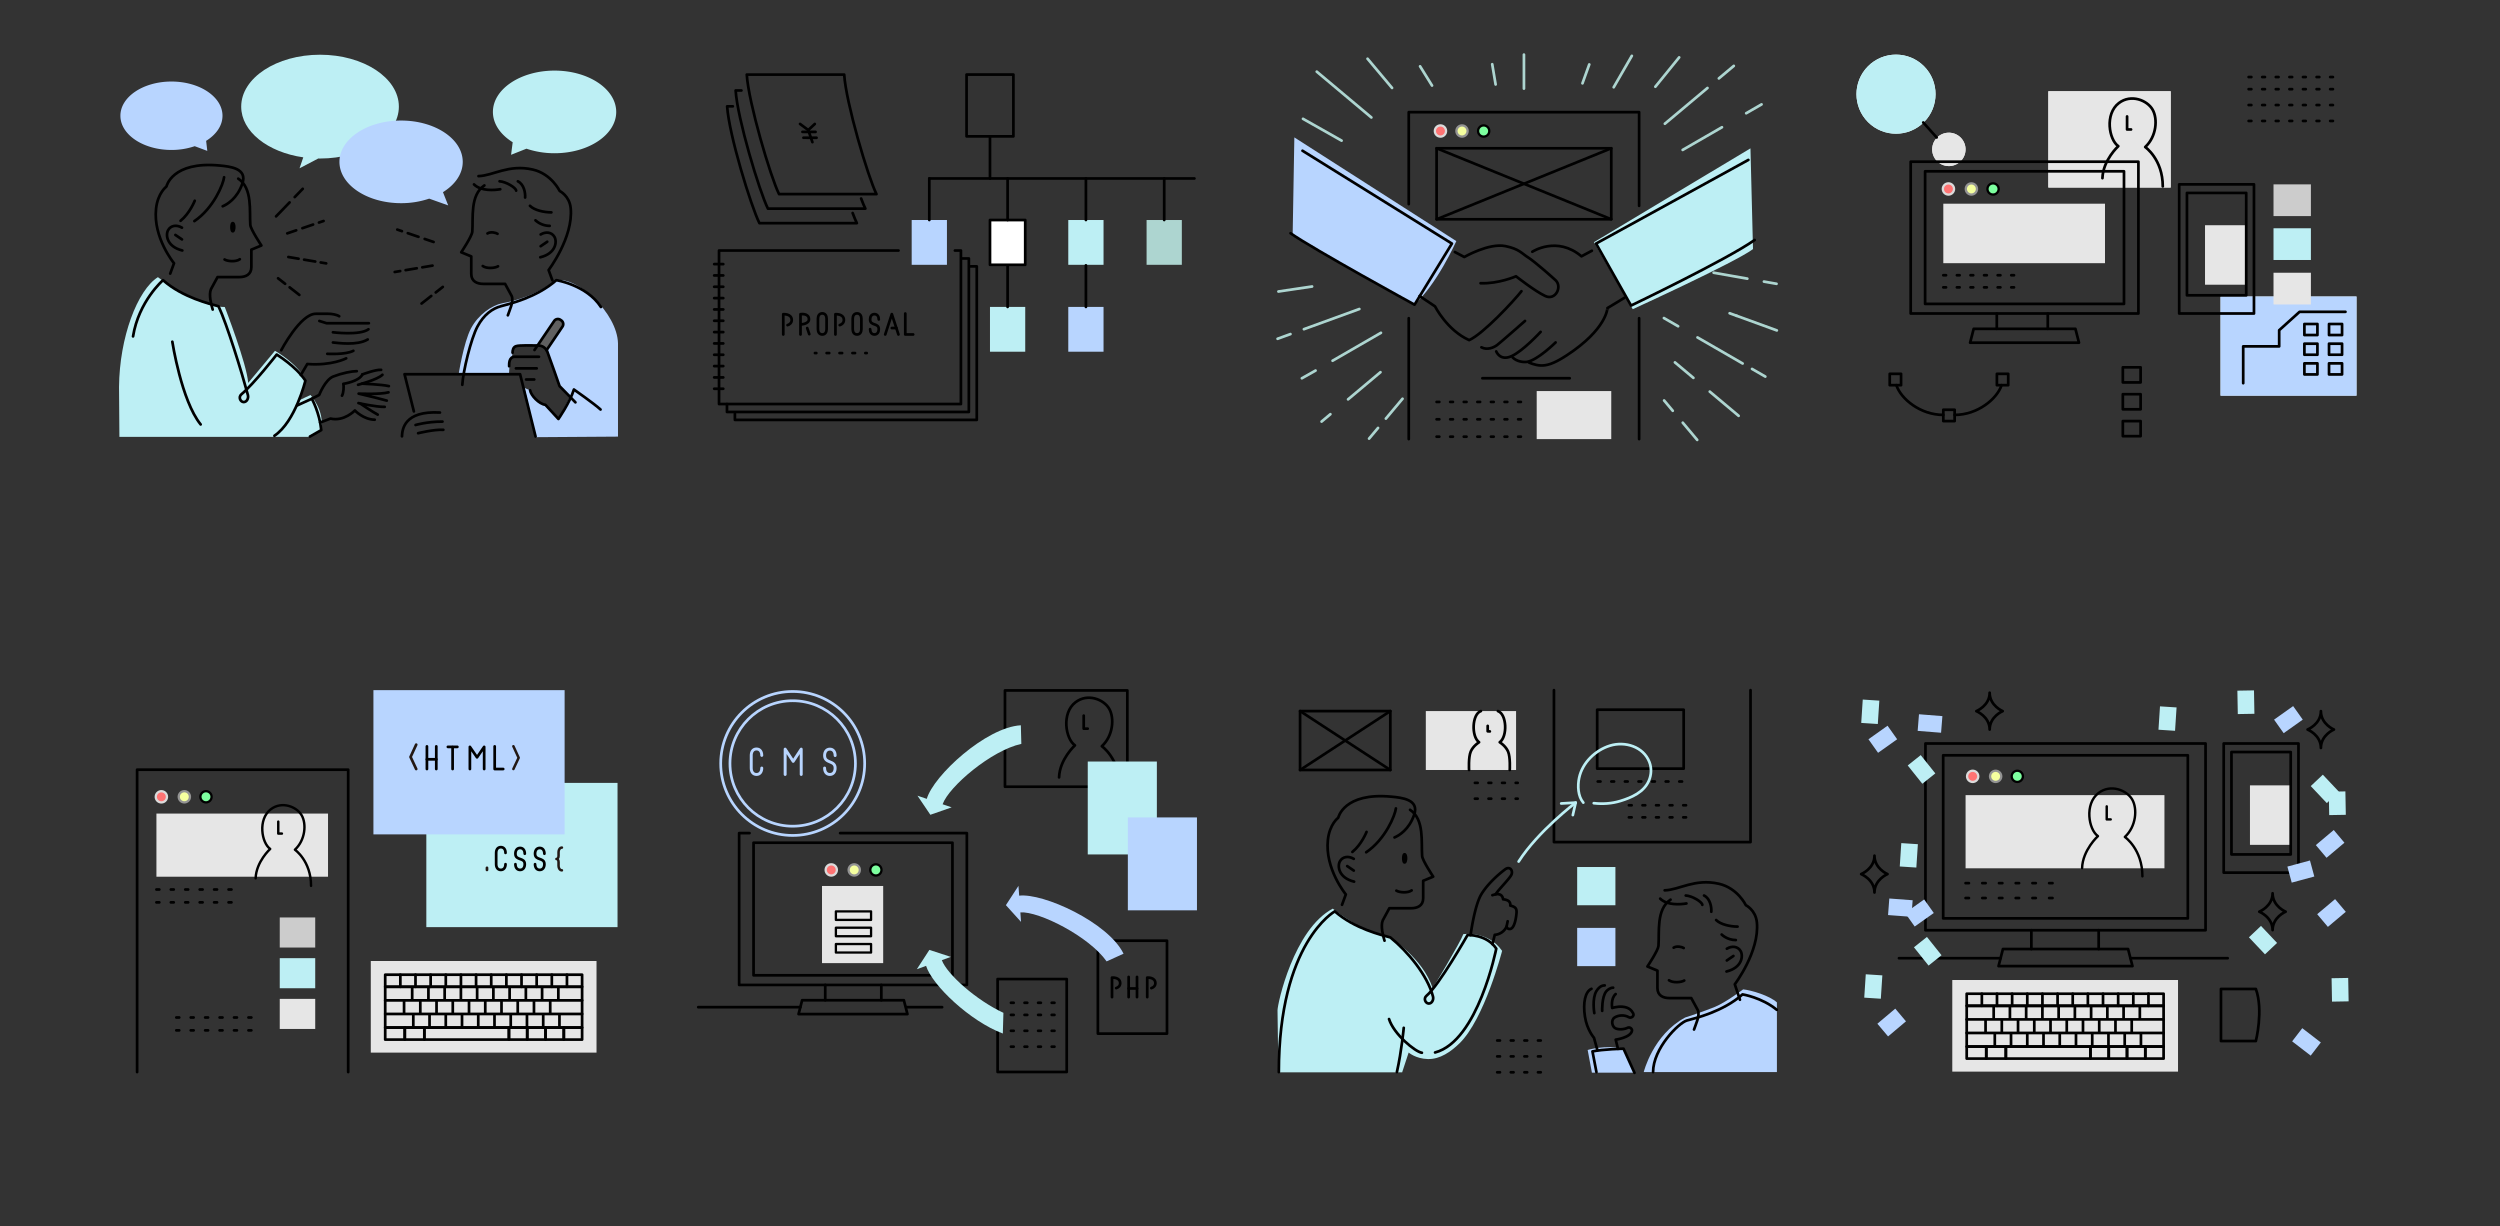<svg xmlns="http://www.w3.org/2000/svg" width="7658.85" height="3756.36" viewBox="0 0 7658.85 3756.36"><rect x="0" y="0" width="7658.85" height="3756.36" fill="#333333" stroke="none"/><g style="isolation:isolate"><g id="レイヤー_2" data-name="レイヤー 2"><rect x="365.93" y="167.34" width="1528.18" height="1170.08" fill="none"/><path d="M364.64,1185.73C365.93,1033,421.33,888.41,483.8,849.08c0,0,118,91.39,204.78,91.39,0,0,68.26,175.86,71.73,232.55l82.14-98.34s74,41.65,93.14,91.4l-19.09,60.16,34.71-16.2s45.12,48.59,32.39,107.6l-37,20.82H365.8Z" fill="#bdeff4"/><path d="M1559.18,1148.43H1404.72s15.62-99.78,38.18-142.3,64.21-71.15,96.32-77.23c0,0,94.58-14.75,163.13-70.28,65.94-13,189,100.66,190.89,193.5v285.47l-251.63,1.74-34.71-151,17.35,7.81s14.75,36.44,45.12,45.12l40.79,43.38,35.57-66.81-31.24-36.44-38.17-110.2,46.85-75.49s3.47-16.49-9.54-18.22-14.75,5.2-14.75,5.2l-49.46,73.76h0s-61.61,4.34-70.29,4.34-10.41,32.1-10.41,32.1l-6.94,13Z" fill="#b8d5ff" style="mix-blend-mode:multiply"/><path d="M1649.42,1056.46c10.41,0,24.29,11.86,24.87,18.22,0,0,47.44-71.15,50.33-75.78s2.89-13.88-1.16-15.62-9.25-7.52-15-6.94-12.73,8.68-12.73,8.68Z" fill="#606060"/><path d="M980.44,167.64c-133.39,0-241.51,71.19-241.51,159,0,76.21,81.46,139.87,190.17,155.37l-11.45,33.53,57.32-30c1.82,0,3.63.09,5.47.09,133.38,0,241.51-71.19,241.51-159S1113.82,167.64,980.44,167.64Z" fill="#bdeff4"/><path d="M1417.62,495.88c0-69.9-84.56-126.57-188.87-126.57S1039.88,426,1039.88,495.88s84.56,126.57,188.87,126.57a265.44,265.44,0,0,0,86.09-13.93l58.22,20.74-16-40.52C1394.29,565.62,1417.62,532.58,1417.62,495.88Z" fill="#b8d5ff" style="mix-blend-mode:multiply"/><path d="M1510.06,342.87c0-69.9,84.56-126.57,188.87-126.57S1887.8,273,1887.8,342.87s-84.56,126.57-188.87,126.57a265.71,265.71,0,0,1-86.09-13.92l-47.13,18.71,4.93-38.49C1533.4,412.62,1510.06,379.58,1510.06,342.87Z" fill="#bdeff4"/><path d="M681.64,354.59c0-57.89-70-104.81-156.39-104.81S368.86,296.7,368.86,354.59s70,104.8,156.39,104.8a220,220,0,0,0,71.28-11.53l38.54,14.44-3.59-30.82C662.32,412.34,681.64,385,681.64,354.59Z" fill="#b8d5ff" style="mix-blend-mode:multiply"/><path d="M1483.89,568.1c-44.44,29.63-33.79,99.58-37,141.78-1,13.75-33.85,63-33.85,63l30.68,12.7V839c0,23.28,18,30.68,37,30.68h66.66l20.1,37c7.41,16.92-7.41,45.49-11.64,59.25" fill="none" stroke="#000" stroke-linecap="round" stroke-linejoin="round" stroke-width="8.33"/><path d="M1493.41,715.17c9.52-6.35,26.45-2.12,30.68,1.06" fill="none" stroke="#000" stroke-linecap="round" stroke-linejoin="round" stroke-width="8.33"/><path d="M1479,815c12.08,8.86,37.86,6.44,46.72.8" fill="none" stroke="#000" stroke-linecap="round" stroke-linejoin="round" stroke-width="8.33"/><path d="M713.14,679.42c7,0,8.53,10,8.53,16.07s-1.43,17.17-8.53,17.17c-7.77,0-8.1-12.43-8.1-17.17S705.81,679.42,713.14,679.42Z"/><path d="M1465.9,539.54c44.44-1.06,92-37,166.11-20.11,57.54,13.15,82.53,65.6,82.53,65.6s30.22,14.75,33.86,52.9c8.46,88.88-67.72,189.39-67.72,189.39l11.64,31.74" fill="none" stroke="#000" stroke-linecap="round" stroke-linejoin="round" stroke-width="8.33"/><path d="M1623.55,630.53c13.75,13.75,43.38,20.1,65.6,20.1" fill="none" stroke="#000" stroke-linecap="round" stroke-linejoin="round" stroke-width="8.33"/><path d="M1640.48,675a65.75,65.75,0,0,0,43.38,16.93" fill="none" stroke="#000" stroke-linecap="round" stroke-linejoin="round" stroke-width="8.33"/><path d="M1656.35,718.34c15.87-9.52,33.85-7.4,42.32,7.41s4.23,50.79-43.38,62.43" fill="none" stroke="#000" stroke-linecap="round" stroke-linejoin="round" stroke-width="8.33"/><path d="M1608.73,605.13c1.06-13.75-3.17-40.2-22.21-49.72" fill="none" stroke="#000" stroke-linecap="round" stroke-linejoin="round" stroke-width="8.33"/><path d="M1581.23,584c-1.06-9.52-31.75-27.51-50.79-28.56" fill="none" stroke="#000" stroke-linecap="round" stroke-linejoin="round" stroke-width="8.33"/><path d="M1532.56,579.74c-18,3.17-59.26,6.35-80.42-14.81" fill="none" stroke="#000" stroke-linecap="round" stroke-linejoin="round" stroke-width="8.33"/><line x1="1676.45" y1="740.56" x2="1656.35" y2="754.32" fill="none" stroke="#000" stroke-linecap="round" stroke-linejoin="round" stroke-width="8.33"/><polyline points="1267.92 1260.37 1239.28 1146.41 1593.31 1146.41 1640.74 1337.3" fill="none" stroke="#000" stroke-linecap="round" stroke-linejoin="round" stroke-width="8.33"/><path d="M1416.29,1178.8c2.32-41.65,26.61-141.14,46.28-178.17s46.28-55.53,71.73-62.47,109.91-26.61,170.07-79.83c0,0,92.85,14.61,136.52,82.14" fill="none" stroke="#000" stroke-linecap="round" stroke-linejoin="round" stroke-width="8.33"/><path d="M1762.8,1232.6l-48.59-49.75s-34.13-97.76-37.61-105.86c0,0-6.94-18.51-27.76-18.51-16.24,0-59.44-1.59-68.77,2.32-8.33,3.48-9.76,12.36-9.83,19.66" fill="none" stroke="#000" stroke-linecap="round" stroke-linejoin="round" stroke-width="8.33"/><path d="M1651.15,1093h-74c-18.51,0-17.36,22-17.36,28.93" fill="none" stroke="#000" stroke-linecap="round" stroke-linejoin="round" stroke-width="8.33"/><path d="M1644.21,1128.48h-63.63" fill="none" stroke="#000" stroke-linecap="round" stroke-linejoin="round" stroke-width="8.33"/><line x1="1636.69" y1="1162.61" x2="1611.82" y2="1162.61" fill="none" stroke="#000" stroke-linecap="round" stroke-linejoin="round" stroke-width="8.33"/><path d="M1624,1195.58c2.32,15.62,27.19,42.23,46.86,44.54l39.91,43.39s34.71-49.75,47.44-90.25c0,0,63,44,81.56,61.32" fill="none" stroke="#000" stroke-linecap="round" stroke-linejoin="round" stroke-width="8.33"/><path d="M1637.49,1072.21l60.21-88.76a13.77,13.77,0,0,1,19.12-3.66l2.59,1.76a13.75,13.75,0,0,1,3.66,19.11l-48.78,72.28" fill="none" stroke="#000" stroke-linecap="round" stroke-linejoin="round" stroke-width="8.33"/><path d="M729.89,547.28c44.44,29.62,33.79,99.58,37,141.78,1.06,13.75,33.86,63,33.86,63l-30.68,12.7v53.43c0,23.27-18,30.68-37,30.68H666.41l-20.11,37c-7.4,16.93,1.06,48.67,5.3,62.43" fill="none" stroke="#000" stroke-linecap="round" stroke-linejoin="round" stroke-width="8.33"/><path d="M734.73,794.19c-12.08,8.86-37.85,6.44-46.71.81" fill="none" stroke="#000" stroke-linecap="round" stroke-linejoin="round" stroke-width="8.33"/><path d="M521.46,838.24l11.63-31.74s-64.66-78.42-55-167.17c5.29-48.67,31.74-67.72,31.74-67.72s16.56-78.29,162.94-64.54c31.67,3,85.7,8.47,69.83,55S695,626.63,682.28,631.92" fill="none" stroke="#000" stroke-linecap="round" stroke-linejoin="round" stroke-width="8.33"/><path d="M557.43,697.52c-15.87-9.52-33.86-7.41-42.32,7.41s-4.23,50.78,43.38,62.42" fill="none" stroke="#000" stroke-linecap="round" stroke-linejoin="round" stroke-width="8.33"/><line x1="537.33" y1="719.74" x2="557.43" y2="733.49" fill="none" stroke="#000" stroke-linecap="round" stroke-linejoin="round" stroke-width="8.33"/><path d="M686.51,543.05c-2.12,20.1-31.74,94.16-91,134.37" fill="none" stroke="#000" stroke-linecap="round" stroke-linejoin="round" stroke-width="8.33"/><path d="M596.58,615s-14.82,38.09-43.38,61.37" fill="none" stroke="#000" stroke-linecap="round" stroke-linejoin="round" stroke-width="8.33"/><path d="M861.54,1072.94S920,961.3,967.4,961.3h38.18c10.41,0,25.31,2.31,33.55,7.52" fill="none" stroke="#000" stroke-linecap="round" stroke-linejoin="round" stroke-width="8.33"/><path d="M978.39,983.28l22,6.94H1130" fill="none" stroke="#000" stroke-linecap="round" stroke-linejoin="round" stroke-width="8.33"/><path d="M1020,1018s82.15,10.41,108.76-9.26" fill="none" stroke="#000" stroke-linecap="round" stroke-linejoin="round" stroke-width="8.33"/><path d="M1020,1049.23c13.89,1.15,74,10.41,106.44-9.26" fill="none" stroke="#000" stroke-linecap="round" stroke-linejoin="round" stroke-width="8.33"/><path d="M1002.69,1083.93s55.53,3.47,79.83-9.25" fill="none" stroke="#000" stroke-linecap="round" stroke-linejoin="round" stroke-width="8.33"/><path d="M1060.54,1097.82s-44,23.14-119.17,17.35l-19.67,33.55" fill="none" stroke="#000" stroke-linecap="round" stroke-linejoin="round" stroke-width="8.33"/><path d="M840.72,1335c64.79-44,94.87-168.91,94.87-168.91-28.93-44-87.93-79.83-87.93-79.83s-69.8,89.77-108,121.62c-10.41,8.68-3,23.43,6.51,23.86s16.05-11.28,13.3-21.55c-17.69-66.12-64.5-217.93-90-272-25.45-6.94-109.91-26.61-170.07-79.83,0,0-74.62,64.79-91.78,172.14" fill="none" stroke="#000" stroke-linecap="round" stroke-linejoin="round" stroke-width="8.33"/><path d="M1231.47,1336.72c.87-20.82,6.08-79,116.28-72.88" fill="none" stroke="#000" stroke-linecap="round" stroke-linejoin="round" stroke-width="8.33"/><path d="M1273.12,1302s34.71-10.42,82.43-10.42" fill="none" stroke="#000" stroke-linecap="round" stroke-linejoin="round" stroke-width="8.33"/><path d="M1280.93,1327.18s48.59-12.15,77.23-10.41" fill="none" stroke="#000" stroke-linecap="round" stroke-linejoin="round" stroke-width="8.33"/><path d="M910.13,1242.15l45.12-20.54s23.72,42.23,28.93,96l-34.71,19.77" fill="none" stroke="#000" stroke-linecap="round" stroke-linejoin="round" stroke-width="8.33"/><path d="M955.25,1221.61,977.82,1210s18.25-47,43.38-56.69c26.69-10.33,56.69-16.2,71.73-16.2" fill="none" stroke="#000" stroke-linecap="round" stroke-linejoin="round" stroke-width="8.33"/><path d="M1110.28,1147c-10.41,22-58.42,28.92-58.42,28.92,1.88,7.31.91,27.8-4.15,36.25" fill="none" stroke="#000" stroke-linecap="round" stroke-linejoin="round" stroke-width="8.33"/><path d="M980.71,1294.5l31.81-12.15c41.65,9.83,74.63-24.88,74.63-24.88s26,27.77,60.73,28.35" fill="none" stroke="#000" stroke-linecap="round" stroke-linejoin="round" stroke-width="8.33"/><path d="M1109.13,1175.33s60.16,2.32,82.14,7.52" fill="none" stroke="#000" stroke-linecap="round" stroke-linejoin="round" stroke-width="8.33"/><path d="M1171.6,1148.14c-15,15-74.62,30.66-74.62,30.66" fill="none" stroke="#000" stroke-linecap="round" stroke-linejoin="round" stroke-width="8.33"/><path d="M1167.55,1133.1c-15.62-1.73-57.27,13.89-57.27,13.89" fill="none" stroke="#000" stroke-linecap="round" stroke-linejoin="round" stroke-width="8.33"/><path d="M1190.11,1201.94c-24.87,6.94-91.4,4-91.4,4s52.65,12.15,86.2,21.4" fill="none" stroke="#000" stroke-linecap="round" stroke-linejoin="round" stroke-width="8.33"/><path d="M1098.14,1234.91s54.37,12.15,80.4,11.57" fill="none" stroke="#000" stroke-linecap="round" stroke-linejoin="round" stroke-width="8.33"/><path d="M1105.08,1237.23s36.44,24.87,52.06,33" fill="none" stroke="#000" stroke-linecap="round" stroke-linejoin="round" stroke-width="8.33"/><path d="M977.14,681.79,991.27,677" fill="none" stroke="#000" stroke-linecap="round" stroke-linejoin="round" stroke-width="8.33"/><path d="M926.43,699.1l32.7-11.16" fill="none" stroke="#000" stroke-linecap="round" stroke-linejoin="round" stroke-width="8.33"/><path d="M880.11,714.92l27.25-9.3" fill="none" stroke="#000" stroke-linecap="round" stroke-linejoin="round" stroke-width="8.33"/><path d="M982.47,804.06l16.77,2.83" fill="none" stroke="#000" stroke-linecap="round" stroke-linejoin="round" stroke-width="8.33"/><path d="M931.68,795.47l34.07,5.76" fill="none" stroke="#000" stroke-linecap="round" stroke-linejoin="round" stroke-width="8.33"/><path d="M883.41,787.31l31.24,5.28" fill="none" stroke="#000" stroke-linecap="round" stroke-linejoin="round" stroke-width="8.33"/><path d="M887.29,880.28,917,903.5" fill="none" stroke="#000" stroke-linecap="round" stroke-linejoin="round" stroke-width="8.33"/><path d="M851.84,852.54l21.64,16.94" fill="none" stroke="#000" stroke-linecap="round" stroke-linejoin="round" stroke-width="8.33"/><path d="M902.89,603.79l24.55-25.37" fill="none" stroke="#000" stroke-linecap="round" stroke-linejoin="round" stroke-width="8.33"/><path d="M845.78,662.86l41.33-42.75" fill="none" stroke="#000" stroke-linecap="round" stroke-linejoin="round" stroke-width="8.33"/><path d="M1231.28,708.19l-14.13-4.82" fill="none" stroke="#000" stroke-linecap="round" stroke-linejoin="round" stroke-width="8.33"/><path d="M1282,725.51l-32.7-11.17" fill="none" stroke="#000" stroke-linecap="round" stroke-linejoin="round" stroke-width="8.33"/><path d="M1328.31,741.32l-27.25-9.3" fill="none" stroke="#000" stroke-linecap="round" stroke-linejoin="round" stroke-width="8.33"/><path d="M1226,830.46l-16.77,2.83" fill="none" stroke="#000" stroke-linecap="round" stroke-linejoin="round" stroke-width="8.33"/><path d="M1276.74,821.87l-34.07,5.76" fill="none" stroke="#000" stroke-linecap="round" stroke-linejoin="round" stroke-width="8.33"/><path d="M1325,813.72,1293.77,819" fill="none" stroke="#000" stroke-linecap="round" stroke-linejoin="round" stroke-width="8.33"/><path d="M1321.13,906.68l-29.67,23.22" fill="none" stroke="#000" stroke-linecap="round" stroke-linejoin="round" stroke-width="8.33"/><path d="M1356.58,879l-21.64,16.93" fill="none" stroke="#000" stroke-linecap="round" stroke-linejoin="round" stroke-width="8.33"/><path d="M527.94,1046.91s27.77,180.48,86.77,253.37" fill="none" stroke="#000" stroke-linecap="round" stroke-linejoin="round" stroke-width="8.33"/><rect x="2139.93" y="167.34" width="1528.18" height="1170.08" fill="none"/><path d="M2386.67,594.71c-26-52.06-93.72-281.13-98.92-366.17h298.49c5.2,85,72.89,314.11,98.92,366.17Z" fill="none" stroke="#000" stroke-linecap="round" stroke-linejoin="round" stroke-width="8.33"/><path d="M2638.13,608.19c4.93,13.14,9.33,23.74,12.93,30.95H2352.57c-26-52.06-93.71-277-98.92-362h17.71" fill="none" stroke="#000" stroke-linecap="round" stroke-linejoin="round" stroke-width="8.33"/><path d="M2612.1,652.62c4.93,13.14,9.33,23.74,12.93,31H2326.54c-26-52.07-93.71-272.81-98.92-357.85H2245" fill="none" stroke="#000" stroke-linecap="round" stroke-linejoin="round" stroke-width="8.33"/><polyline points="2925.41 767.51 2943.81 767.51 2943.81 1237.81 2202.79 1237.81 2202.79 767.51 2752.57 767.51" fill="none" stroke="#000" stroke-linecap="round" stroke-linejoin="round" stroke-width="8.33"/><polyline points="2947.28 791.81 2968.11 791.81 2968.11 1262.1 2227.09 1262.1 2227.09 1237.81" fill="none" stroke="#000" stroke-linecap="round" stroke-linejoin="round" stroke-width="8.33"/><polyline points="2973.31 816.1 2992.4 816.1 2992.4 1286.4 2251.39 1286.4 2251.39 1267.31" fill="none" stroke="#000" stroke-linecap="round" stroke-linejoin="round" stroke-width="8.33"/><line x1="2187.98" y1="809.16" x2="2215.75" y2="809.16" fill="none" stroke="#000" stroke-linecap="round" stroke-linejoin="round" stroke-width="8.33"/><line x1="2187.98" y1="843.87" x2="2215.75" y2="843.87" fill="none" stroke="#000" stroke-linecap="round" stroke-linejoin="round" stroke-width="8.33"/><line x1="2187.98" y1="878.58" x2="2215.75" y2="878.58" fill="none" stroke="#000" stroke-linecap="round" stroke-linejoin="round" stroke-width="8.33"/><line x1="2187.98" y1="913.29" x2="2215.75" y2="913.29" fill="none" stroke="#000" stroke-linecap="round" stroke-linejoin="round" stroke-width="8.33"/><line x1="2187.98" y1="947.99" x2="2215.75" y2="947.99" fill="none" stroke="#000" stroke-linecap="round" stroke-linejoin="round" stroke-width="8.33"/><line x1="2187.98" y1="982.7" x2="2215.75" y2="982.7" fill="none" stroke="#000" stroke-linecap="round" stroke-linejoin="round" stroke-width="8.33"/><line x1="2187.98" y1="1017.41" x2="2215.75" y2="1017.41" fill="none" stroke="#000" stroke-linecap="round" stroke-linejoin="round" stroke-width="8.33"/><line x1="2187.98" y1="1052.12" x2="2215.75" y2="1052.12" fill="none" stroke="#000" stroke-linecap="round" stroke-linejoin="round" stroke-width="8.33"/><line x1="2187.98" y1="1086.83" x2="2215.75" y2="1086.83" fill="none" stroke="#000" stroke-linecap="round" stroke-linejoin="round" stroke-width="8.33"/><line x1="2187.98" y1="1121.53" x2="2215.75" y2="1121.53" fill="none" stroke="#000" stroke-linecap="round" stroke-linejoin="round" stroke-width="8.33"/><line x1="2187.98" y1="1156.24" x2="2215.75" y2="1156.24" fill="none" stroke="#000" stroke-linecap="round" stroke-linejoin="round" stroke-width="8.33"/><line x1="2187.98" y1="1190.95" x2="2215.75" y2="1190.95" fill="none" stroke="#000" stroke-linecap="round" stroke-linejoin="round" stroke-width="8.33"/><path d="M2665.62,1008.41c0,9,4.29,16.26,13.27,16.26s13.26-7.28,13.26-16.26c0-20.4-26.53-8.79-26.53-29.76,0-9,4.29-16.26,13.27-16.26s13.26,7.28,13.26,16.26" fill="none" stroke="#000" stroke-linecap="round" stroke-linejoin="round" stroke-width="8.33"/><path d="M2519.07,960.08c-9,0-13.27,7.28-13.27,16.26v32.07c0,9,4.29,16.26,13.27,16.26s13.26-7.28,13.26-16.26V976.34C2532.33,967.36,2528.05,960.08,2519.07,960.08Z" fill="none" stroke="#000" stroke-linecap="round" stroke-linejoin="round" stroke-width="8.33"/><path d="M2625.62,960.08c-9,0-13.27,7.28-13.27,16.26v32.07c0,9,4.29,16.26,13.27,16.26s13.26-7.28,13.26-16.26V976.34C2638.88,967.36,2634.59,960.08,2625.62,960.08Z" fill="none" stroke="#000" stroke-linecap="round" stroke-linejoin="round" stroke-width="8.33"/><path d="M2399.58,1024.67V962.62s25.88-2.08,25.88,17.83c0,8.18-6,13.74-12.69,15.59" fill="none" stroke="#000" stroke-linecap="round" stroke-linejoin="round" stroke-width="8.33"/><path d="M2559.4,1024.67V962.62s25.88-2.08,25.88,17.83c0,8.18-6,13.74-12.69,15.59" fill="none" stroke="#000" stroke-linecap="round" stroke-linejoin="round" stroke-width="8.33"/><path d="M2452.36,1024.67V962.62s25.88-4.31,25.88,15.6c0,14.6-24.22,15.59-24.22,15.59" fill="none" stroke="#000" stroke-linecap="round" stroke-linejoin="round" stroke-width="8.33"/><line x1="2472.93" y1="1005.09" x2="2479.23" y2="1023.67" fill="none" stroke="#000" stroke-linecap="round" stroke-linejoin="round" stroke-width="8.33"/><polyline points="2773.36 960.46 2773.36 1024.67 2797.5 1024.67" fill="none" stroke="#000" stroke-linecap="round" stroke-linejoin="round" stroke-width="8.33"/><polyline points="2711.92 1024.67 2732.16 962.29 2752.4 1024.67" fill="none" stroke="#000" stroke-linecap="round" stroke-linejoin="round" stroke-width="8.33"/><line x1="2746.01" y1="1004.96" x2="2732.16" y2="1004.96" fill="none" stroke="#000" stroke-linecap="round" stroke-linejoin="round" stroke-width="8.33"/><line x1="2496.66" y1="1081.62" x2="2500.82" y2="1081.62" fill="none" stroke="#000" stroke-linecap="round" stroke-linejoin="round" stroke-width="8.33"/><line x1="2532.43" y1="1081.62" x2="2635.18" y2="1081.62" fill="none" stroke="#000" stroke-linecap="round" stroke-linejoin="round" stroke-width="8.33" stroke-dasharray="7.9 31.62"/><line x1="2650.99" y1="1081.62" x2="2655.16" y2="1081.62" fill="none" stroke="#000" stroke-linecap="round" stroke-linejoin="round" stroke-width="8.33"/><rect x="2961.12" y="228.48" width="143.46" height="189.28" fill="none" stroke="#000" stroke-linecap="round" stroke-linejoin="round" stroke-width="8.33"/><rect x="2792.98" y="674.02" width="108" height="137.23" fill="#b8d5ff"/><line x1="2846.98" y1="546.76" x2="2846.98" y2="674.02" fill="none" stroke="#000" stroke-linecap="round" stroke-linejoin="round" stroke-width="8.33"/><rect x="3032.85" y="674.02" width="108" height="137.23" fill="#fff" stroke="#000" stroke-linecap="round" stroke-linejoin="round" stroke-width="8.33"/><line x1="3086.85" y1="546.76" x2="3086.85" y2="674.02" fill="none" stroke="#000" stroke-linecap="round" stroke-linejoin="round" stroke-width="8.33"/><line x1="3032.85" y1="419.49" x2="3032.85" y2="546.76" fill="none" stroke="#000" stroke-linecap="round" stroke-linejoin="round" stroke-width="8.33"/><rect x="3272.72" y="674.02" width="108" height="137.23" fill="#bdeff4" style="mix-blend-mode:multiply"/><rect x="3512.59" y="674.02" width="108" height="137.23" fill="#add5d0"/><line x1="3326.72" y1="546.76" x2="3326.72" y2="674.02" fill="none" stroke="#000" stroke-linecap="round" stroke-linejoin="round" stroke-width="8.33"/><rect x="3032.85" y="940.25" width="108" height="137.23" fill="#bdeff4" style="mix-blend-mode:multiply"/><line x1="3086.85" y1="812.99" x2="3086.85" y2="940.25" fill="none" stroke="#000" stroke-linecap="round" stroke-linejoin="round" stroke-width="8.33"/><rect x="3272.72" y="940.25" width="108" height="137.23" fill="#b8d5ff"/><line x1="3326.72" y1="812.99" x2="3326.72" y2="940.25" fill="none" stroke="#000" stroke-linecap="round" stroke-linejoin="round" stroke-width="8.33"/><line x1="3566.59" y1="546.76" x2="3566.59" y2="674.02" fill="none" stroke="#000" stroke-linecap="round" stroke-linejoin="round" stroke-width="8.33"/><line x1="3659.15" y1="546.76" x2="2846.98" y2="546.76" fill="none" stroke="#000" stroke-linecap="round" stroke-linejoin="round" stroke-width="8.33"/><line x1="2450.96" y1="379.65" x2="2476.12" y2="398.45" fill="none" stroke="#000" stroke-linecap="round" stroke-linejoin="round" stroke-width="8.33"/><polyline points="2496.12 379.79 2476.12 398.45 2488.85 435.47" fill="none" stroke="#000" stroke-linecap="round" stroke-linejoin="round" stroke-width="8.33"/><line x1="2458.37" y1="403.99" x2="2498.43" y2="404.11" fill="none" stroke="#000" stroke-linecap="round" stroke-linejoin="round" stroke-width="8.33"/><line x1="2461.42" y1="421.94" x2="2501.49" y2="422.07" fill="none" stroke="#000" stroke-linecap="round" stroke-linejoin="round" stroke-width="8.33"/><rect x="5688.64" y="167.34" width="1528.18" height="1170.08" fill="none"/><rect x="6275.18" y="279.51" width="374.85" height="295.02" fill="#e6e6e6" style="mix-blend-mode:multiply"/><circle cx="5808.49" cy="288.49" r="121.15" transform="translate(1497.28 4191.72) rotate(-45)" fill="#e9f3f3" style="mix-blend-mode:multiply"/><circle cx="5970.68" cy="457.73" r="51.14" transform="translate(4153.41 6163.52) rotate(-76.72)" fill="#e6e6e6" style="mix-blend-mode:multiply"/><rect x="6802.74" y="908.41" width="416.5" height="303.7" fill="#e9f3f3" style="mix-blend-mode:multiply"/><rect x="6275.18" y="279.51" width="374.85" height="295.02" fill="#e6e6e6" style="mix-blend-mode:multiply"/><circle cx="5808.49" cy="288.49" r="121.15" transform="translate(1497.28 4191.72) rotate(-45)" fill="#bdeff4" style="mix-blend-mode:multiply"/><circle cx="5970.68" cy="457.73" r="51.14" transform="translate(4153.41 6163.52) rotate(-76.72)" fill="#e6e6e6" style="mix-blend-mode:multiply"/><rect x="6802.74" y="908.41" width="416.5" height="303.7" fill="#b8d5ff" style="mix-blend-mode:multiply"/><rect x="5853.48" y="495.39" width="697.63" height="465.09" fill="none" stroke="#000" stroke-linecap="round" stroke-linejoin="round" stroke-width="8.33"/><rect x="6676.06" y="564.81" width="229.07" height="395.67" fill="none" stroke="#000" stroke-linecap="round" stroke-linejoin="round" stroke-width="8.33"/><rect x="6965" y="564.81" width="114.54" height="97.18" fill="#ccc"/><rect x="6965" y="699.3" width="114.54" height="97.18" fill="#bdeff4" style="mix-blend-mode:multiply"/><rect x="6965" y="835.53" width="114.54" height="97.18" fill="#e6e6e6" style="mix-blend-mode:multiply"/><polygon points="6369.06 1049.86 6035.52 1049.86 6046.46 1007.33 6358.13 1007.33 6369.06 1049.86" fill="none" stroke="#000" stroke-linecap="round" stroke-linejoin="round" stroke-width="8.33"/><rect x="5897.65" y="524.84" width="609.29" height="406.19" fill="none" stroke="#000" stroke-linecap="round" stroke-linejoin="round" stroke-width="8.33"/><line x1="6117.26" y1="960.48" x2="6117.26" y2="1007.33" fill="none" stroke="#000" stroke-linecap="round" stroke-linejoin="round" stroke-width="8.33"/><line x1="6273.45" y1="960.48" x2="6273.45" y2="1007.33" fill="none" stroke="#000" stroke-linecap="round" stroke-linejoin="round" stroke-width="8.33"/><rect x="5953.41" y="624.03" width="495.31" height="182.25" fill="#e6e6e6"/><rect x="6755.16" y="689.98" width="126.22" height="182.25" fill="#e6e6e6"/><line x1="5953.41" y1="843.22" x2="6174.29" y2="843.22" fill="none" stroke="#000" stroke-linecap="round" stroke-linejoin="round" stroke-width="8.33" stroke-dasharray="8.33 33.31"/><line x1="5953.41" y1="880.34" x2="6174.29" y2="880.34" fill="none" stroke="#000" stroke-linecap="round" stroke-linejoin="round" stroke-width="8.33" stroke-dasharray="8.33 33.31"/><line x1="6888.79" y1="236.04" x2="7174.99" y2="236.04" fill="none" stroke="#000" stroke-linecap="round" stroke-linejoin="round" stroke-width="8.33" stroke-dasharray="8.33 33.31"/><line x1="6888.79" y1="273.16" x2="7174.99" y2="273.16" fill="none" stroke="#000" stroke-linecap="round" stroke-linejoin="round" stroke-width="8.33" stroke-dasharray="8.33 33.31"/><line x1="6888.79" y1="321.85" x2="7174.99" y2="321.85" fill="none" stroke="#000" stroke-linecap="round" stroke-linejoin="round" stroke-width="8.33" stroke-dasharray="8.33 33.31"/><line x1="6888.79" y1="370.54" x2="7174.99" y2="370.54" fill="none" stroke="#000" stroke-linecap="round" stroke-linejoin="round" stroke-width="8.33" stroke-dasharray="8.33 33.31"/><path d="M6625.73,571.06c0-83.3-53.8-120.61-53.8-120.61,34.71-32.11,39-86.08,22.56-114.71s-65.95-48.59-103.26-20c-43.72,33.55-30.37,112.11-1.73,132.07,0,0-46.86,42.51-48.59,98" fill="none" stroke="#000" stroke-linecap="round" stroke-linejoin="round" stroke-width="8.33"/><polyline points="6516.4 356.74 6516.4 396.65 6528.55 396.65" fill="none" stroke="#000" stroke-linecap="round" stroke-linejoin="round" stroke-width="8.33"/><rect x="6699.81" y="591.07" width="181.58" height="313.64" fill="none" stroke="#000" stroke-linecap="round" stroke-linejoin="round" stroke-width="8.33"/><line x1="5891.99" y1="375.26" x2="5932.92" y2="421.1" fill="none" stroke="#000" stroke-linecap="round" stroke-linejoin="round" stroke-width="8.33"/><polyline points="7185.4 955.27 7044.83 955.27 6982.36 1011.67 6982.36 1061.13 6872.16 1061.13 6872.16 1173.93" fill="none" stroke="#000" stroke-linecap="round" stroke-linejoin="round" stroke-width="8.33"/><rect x="7059.58" y="992.58" width="39.91" height="33.84" fill="none" stroke="#000" stroke-linecap="round" stroke-linejoin="round" stroke-width="8.33"/><rect x="7059.58" y="1052.88" width="39.91" height="33.84" fill="none" stroke="#000" stroke-linecap="round" stroke-linejoin="round" stroke-width="8.33"/><rect x="7059.58" y="1113.19" width="39.91" height="33.84" fill="none" stroke="#000" stroke-linecap="round" stroke-linejoin="round" stroke-width="8.33"/><rect x="6503.39" y="1125.34" width="54.49" height="46.2" fill="none" stroke="#000" stroke-linecap="round" stroke-linejoin="round" stroke-width="8.33"/><rect x="6503.39" y="1207.67" width="54.49" height="46.2" fill="none" stroke="#000" stroke-linecap="round" stroke-linejoin="round" stroke-width="8.33"/><rect x="6503.39" y="1289.99" width="54.49" height="46.2" fill="none" stroke="#000" stroke-linecap="round" stroke-linejoin="round" stroke-width="8.33"/><rect x="7135.07" y="992.58" width="39.91" height="33.84" fill="none" stroke="#000" stroke-linecap="round" stroke-linejoin="round" stroke-width="8.33"/><rect x="7135.07" y="1052.88" width="39.91" height="33.84" fill="none" stroke="#000" stroke-linecap="round" stroke-linejoin="round" stroke-width="8.33"/><rect x="7135.07" y="1113.19" width="39.91" height="33.84" fill="none" stroke="#000" stroke-linecap="round" stroke-linejoin="round" stroke-width="8.33"/><rect x="5789.27" y="1145.3" width="34.71" height="34.71" fill="none" stroke="#000" stroke-linecap="round" stroke-linejoin="round" stroke-width="8.33"/><rect x="5953.41" y="1255.29" width="34.71" height="34.71" fill="none" stroke="#000" stroke-linecap="round" stroke-linejoin="round" stroke-width="8.33"/><path d="M5809.62,1180c13.77,41.94,73.3,91.11,143.79,91.11" fill="none" stroke="#000" stroke-linecap="round" stroke-linejoin="round" stroke-width="8.33"/><rect x="6117.55" y="1145.3" width="34.71" height="34.71" transform="translate(12269.8 2325.3) rotate(180)" fill="none" stroke="#000" stroke-linecap="round" stroke-linejoin="round" stroke-width="8.33"/><path d="M6131.9,1180c-13.77,41.94-73.29,91.11-143.78,91.11" fill="none" stroke="#000" stroke-linecap="round" stroke-linejoin="round" stroke-width="8.33"/><circle cx="5969.1" cy="578.92" r="17.19" fill="#ff7474" stroke="#dbdbdb" stroke-linecap="round" stroke-linejoin="round" stroke-width="7.08"/><rect x="3914.66" y="175.13" width="1528.18" height="1170.07" fill="none"/><path d="M3965.27,420.92,4461.5,738.63s-61.34,137.53-131.08,195.64L3960.11,720.53Z" fill="#b8d5ff"/><path d="M5362.61,454.47,4883.14,741.85,5002,947.19s312.88-142.75,368.41-184.07Z" fill="#bdeff4" style="mix-blend-mode:multiply"/><path d="M3990.29,461.82l457.65,284.4L4333.45,933.4s-312-171-379.8-218.83" fill="none" stroke="#000" stroke-linecap="round" stroke-linejoin="round" stroke-width="8.33"/><path d="M5356.1,489.91,4889.6,746.22l107.19,189.84s293.5-140.81,378.73-200.86" fill="none" stroke="#000" stroke-linecap="round" stroke-linejoin="round" stroke-width="8.33"/><path d="M4457,772.05l28.89,15.29S4561.58,743.64,4612,754c42.27,8.67,49.83,22.4,69.67,34.86s76.4,62.58,84,69.76c20.93,19.71,0,63.07-31.75,48.24s-89.56-60.41-89.56-60.41-53.42,23.48-108.59,21.2" fill="none" stroke="#000" stroke-linecap="round" stroke-linejoin="round" stroke-width="8.33"/><path d="M4694.3,771.26s75.2-49.57,150.58,14l31.81-17.05" fill="none" stroke="#000" stroke-linecap="round" stroke-linejoin="round" stroke-width="8.33"/><path d="M4976.7,912.19l-52.23,31.62S4923,1008.05,4799.1,1089c-41.85,27.35-62.37,31.35-79.79,30.62s-35.49-9.22-35.49-9.22" fill="none" stroke="#000" stroke-linecap="round" stroke-linejoin="round" stroke-width="8.33"/><path d="M4765.63,1049.06s-55.06,54.41-87.54,59.52c-9.76,1.53-31-.32-44-13.46" fill="none" stroke="#000" stroke-linecap="round" stroke-linejoin="round" stroke-width="8.33"/><path d="M4719.72,1016.75s-53.5,58.38-89.06,74.36-46.9-14.55-46.9-14.55" fill="none" stroke="#000" stroke-linecap="round" stroke-linejoin="round" stroke-width="8.33"/><path d="M4671.94,983.17s-75.77,66.76-85.76,74.11-29.76,16.21-47.78,6.74" fill="none" stroke="#000" stroke-linecap="round" stroke-linejoin="round" stroke-width="8.33"/><path d="M4661,892.15c-23.54,30.05-116.67,130.28-160.13,149.81-67.59-29.94-104.61-103.32-104.61-103.32l-47.2-31.73" fill="none" stroke="#000" stroke-linecap="round" stroke-linejoin="round" stroke-width="8.33"/><line x1="5021.5" y1="974.88" x2="5021.5" y2="1345.21" fill="none" stroke="#000" stroke-linecap="round" stroke-linejoin="round" stroke-width="8.33"/><polyline points="4315.77 625.35 4315.77 343.64 5021.5 343.64 5021.5 630.56" fill="none" stroke="#000" stroke-linecap="round" stroke-linejoin="round" stroke-width="8.33"/><line x1="4315.77" y1="1345.21" x2="4315.77" y2="974.88" fill="none" stroke="#000" stroke-linecap="round" stroke-linejoin="round" stroke-width="8.33"/><rect x="4401.09" y="454.23" width="535.08" height="217.5" fill="none" stroke="#000" stroke-linecap="round" stroke-linejoin="round" stroke-width="8.33"/><line x1="4401.09" y1="454.23" x2="4936.18" y2="671.74" fill="none" stroke="#000" stroke-linecap="round" stroke-linejoin="round" stroke-width="8.33"/><line x1="4936.18" y1="454.23" x2="4401.09" y2="671.74" fill="none" stroke="#000" stroke-linecap="round" stroke-linejoin="round" stroke-width="8.33"/><line x1="4401.09" y1="1231.35" x2="4668.64" y2="1231.35" fill="none" stroke="#000" stroke-linecap="round" stroke-linejoin="round" stroke-width="8.33" stroke-dasharray="8.33 33.31"/><line x1="4541.32" y1="1158.81" x2="4808.86" y2="1158.81" fill="none" stroke="#000" stroke-linecap="round" stroke-linejoin="round" stroke-width="8.33"/><line x1="4401.09" y1="1284.56" x2="4668.64" y2="1284.56" fill="none" stroke="#000" stroke-linecap="round" stroke-linejoin="round" stroke-width="8.33" stroke-dasharray="8.33 33.31"/><line x1="4401.09" y1="1337.78" x2="4668.64" y2="1337.78" fill="none" stroke="#000" stroke-linecap="round" stroke-linejoin="round" stroke-width="8.33" stroke-dasharray="8.33 33.31"/><rect x="4707.73" y="1198.03" width="228.44" height="147.18" fill="#e6e6e6" style="mix-blend-mode:multiply"/><line x1="5140.98" y1="999.48" x2="5097.48" y2="974.37" fill="none" stroke="#add5d0" stroke-linecap="round" stroke-linejoin="round" stroke-width="8.33"/><line x1="5338.58" y1="1113.57" x2="5200.39" y2="1033.78" fill="none" stroke="#add5d0" stroke-linecap="round" stroke-linejoin="round" stroke-width="8.33"/><line x1="5408.08" y1="1153.69" x2="5367.42" y2="1130.22" fill="none" stroke="#add5d0" stroke-linecap="round" stroke-linejoin="round" stroke-width="8.33"/><line x1="4668.64" y1="167.34" x2="4668.64" y2="271.46" fill="none" stroke="#add5d0" stroke-linecap="round" stroke-linejoin="round" stroke-width="8.33"/><line x1="4571.49" y1="196.8" x2="4581.87" y2="258.74" fill="none" stroke="#add5d0" stroke-linecap="round" stroke-linejoin="round" stroke-width="8.33"/><line x1="4350.48" y1="203.2" x2="4387.06" y2="262.1" fill="none" stroke="#add5d0" stroke-linecap="round" stroke-linejoin="round" stroke-width="8.33"/><line x1="4189.56" y1="179.96" x2="4264.59" y2="269.38" fill="none" stroke="#add5d0" stroke-linecap="round" stroke-linejoin="round" stroke-width="8.33"/><line x1="4033.94" y1="219.51" x2="4201.23" y2="359.88" fill="none" stroke="#add5d0" stroke-linecap="round" stroke-linejoin="round" stroke-width="8.33"/><line x1="3991.83" y1="364.02" x2="4110" y2="430.83" fill="none" stroke="#add5d0" stroke-linecap="round" stroke-linejoin="round" stroke-width="8.33"/><line x1="3916.54" y1="893.05" x2="4019.59" y2="877.7" fill="none" stroke="#add5d0" stroke-linecap="round" stroke-linejoin="round" stroke-width="8.33"/><line x1="3994.58" y1="1008.49" x2="4164.37" y2="946.69" fill="none" stroke="#add5d0" stroke-linecap="round" stroke-linejoin="round" stroke-width="8.33"/><line x1="3913.96" y1="1037.83" x2="3953.34" y2="1023.5" fill="none" stroke="#add5d0" stroke-linecap="round" stroke-linejoin="round" stroke-width="8.33"/><line x1="4082.44" y1="1105.09" x2="4230.57" y2="1019.57" fill="none" stroke="#add5d0" stroke-linecap="round" stroke-linejoin="round" stroke-width="8.33"/><line x1="3988.36" y1="1158.83" x2="4030.23" y2="1135.24" fill="none" stroke="#add5d0" stroke-linecap="round" stroke-linejoin="round" stroke-width="8.33"/><line x1="4129.91" y1="1223.44" x2="4229.1" y2="1140.22" fill="none" stroke="#add5d0" stroke-linecap="round" stroke-linejoin="round" stroke-width="8.33"/><line x1="4048.74" y1="1291.55" x2="4075.68" y2="1268.95" fill="none" stroke="#add5d0" stroke-linecap="round" stroke-linejoin="round" stroke-width="8.33"/><line x1="4245.67" y1="1282.42" x2="4296.69" y2="1221.61" fill="none" stroke="#add5d0" stroke-linecap="round" stroke-linejoin="round" stroke-width="8.33"/><line x1="4194.24" y1="1343.71" x2="4221.66" y2="1311.03" fill="none" stroke="#add5d0" stroke-linecap="round" stroke-linejoin="round" stroke-width="8.33"/><line x1="5124.56" y1="1258.44" x2="5098.1" y2="1226.89" fill="none" stroke="#add5d0" stroke-linecap="round" stroke-linejoin="round" stroke-width="8.33"/><line x1="5199.41" y1="1347.63" x2="5155.22" y2="1294.97" fill="none" stroke="#add5d0" stroke-linecap="round" stroke-linejoin="round" stroke-width="8.33"/><line x1="5187.77" y1="1157.63" x2="5131.25" y2="1110.21" fill="none" stroke="#add5d0" stroke-linecap="round" stroke-linejoin="round" stroke-width="8.33"/><line x1="5326.35" y1="1273.91" x2="5237.93" y2="1199.72" fill="none" stroke="#add5d0" stroke-linecap="round" stroke-linejoin="round" stroke-width="8.33"/><line x1="5320.18" y1="967.41" x2="5298.82" y2="959.64" fill="none" stroke="#add5d0" stroke-linecap="round" stroke-linejoin="round" stroke-width="8.33"/><line x1="5443.34" y1="1012.24" x2="5320.18" y2="967.41" fill="none" stroke="#add5d0" stroke-linecap="round" stroke-linejoin="round" stroke-width="8.33"/><line x1="5352.95" y1="853.66" x2="5249.86" y2="835.48" fill="none" stroke="#add5d0" stroke-linecap="round" stroke-linejoin="round" stroke-width="8.33"/><line x1="5442.45" y1="869.44" x2="5403.9" y2="862.64" fill="none" stroke="#add5d0" stroke-linecap="round" stroke-linejoin="round" stroke-width="8.33"/><line x1="5275.26" y1="389.83" x2="5154.96" y2="459.29" fill="none" stroke="#add5d0" stroke-linecap="round" stroke-linejoin="round" stroke-width="8.33"/><line x1="5396.57" y1="319.79" x2="5349.56" y2="346.93" fill="none" stroke="#add5d0" stroke-linecap="round" stroke-linejoin="round" stroke-width="8.33"/><line x1="5230.86" y1="269.58" x2="5100.4" y2="379.05" fill="none" stroke="#add5d0" stroke-linecap="round" stroke-linejoin="round" stroke-width="8.33"/><line x1="5311.55" y1="201.87" x2="5265.82" y2="240.25" fill="none" stroke="#add5d0" stroke-linecap="round" stroke-linejoin="round" stroke-width="8.33"/><line x1="5144.17" y1="175.8" x2="5071.25" y2="265.68" fill="none" stroke="#add5d0" stroke-linecap="round" stroke-linejoin="round" stroke-width="8.33"/><line x1="4999.18" y1="171.1" x2="4943.64" y2="267.3" fill="none" stroke="#add5d0" stroke-linecap="round" stroke-linejoin="round" stroke-width="8.33"/><line x1="4868.79" y1="197.42" x2="4847.96" y2="255.26" fill="none" stroke="#add5d0" stroke-linecap="round" stroke-linejoin="round" stroke-width="8.33"/><circle cx="4478.93" cy="401.37" r="17.19" fill="#f5ff9f" stroke="#949494" stroke-linecap="round" stroke-linejoin="round" stroke-width="7.08"/><circle cx="4412.87" cy="401.37" r="17.19" fill="#ff7474" stroke="#dbdbdb" stroke-linecap="round" stroke-linejoin="round" stroke-width="7.08"/><circle cx="4545.28" cy="401.37" r="17.19" fill="#7dff9f" stroke="#000" stroke-linecap="round" stroke-linejoin="round" stroke-width="7.08"/><circle cx="6039.46" cy="578.92" r="17.19" fill="#f5ff9f" stroke="#949494" stroke-linecap="round" stroke-linejoin="round" stroke-width="7.08"/><circle cx="6105.81" cy="578.92" r="17.19" fill="#7dff9f" stroke="#000" stroke-linecap="round" stroke-linejoin="round" stroke-width="7.08"/><rect x="3915.47" y="2114.28" width="1528.18" height="1170.07" fill="none"/><path d="M4295.5,3285.2H3916.32s-2.61-170.06-2.61-190,49.46-248.16,169.21-311.51c0,0,98.91,79.83,174.4,87.64,0,0,101.53,63.34,131.89,156.19,0,0,85-140.57,93.72-165.73,0,0,75.49-11.28,118.87,51.19,0,0-54,209.3-131,283.74-26,25.16-59,48.59-96.32,47.72s-59-20-59-20Z" fill="#bdeff4"/><path d="M5007.3,3286.07H4876.86l-13-69.41s52.93-16.49,109.91-4Z" fill="#b8d5ff" style="mix-blend-mode:multiply"/><path d="M5035.65,3284.35h408V3070.88c-22.74-20.82-78.27-37.31-103.43-39.91,0,0-52.93,39.91-86.77,53.8s-90.82,32.39-90.82,32.39C5063.71,3170.09,5035.65,3284.35,5035.65,3284.35Z" fill="#b8d5ff" style="mix-blend-mode:multiply"/><path d="M5117.79,2756.16c-44.43,29.62-33.78,99.58-37,141.78-1.06,13.75-33.86,62.95-33.86,62.95l30.69,12.7V3027c0,23.27,18,30.68,37,30.68h66.66l20.1,37c7.4,16.93-7.41,45.5-11.64,59.25" fill="none" stroke="#000" stroke-linecap="round" stroke-linejoin="round" stroke-width="8.33"/><path d="M5127.32,2903.23c9.52-6.35,26.45-2.12,30.68,1.05" fill="none" stroke="#000" stroke-linecap="round" stroke-linejoin="round" stroke-width="8.33"/><path d="M5113,3003.07c12.08,8.86,37.86,6.44,46.72.81" fill="none" stroke="#000" stroke-linecap="round" stroke-linejoin="round" stroke-width="8.33"/><path d="M5099.81,2727.59c44.43-1.06,92-37,166.11-20.1,57.54,13.15,82.53,65.6,82.53,65.6s30.22,14.75,33.85,52.9c8.47,88.87-67.71,189.39-67.71,189.39l15.79,47.4" fill="none" stroke="#000" stroke-linecap="round" stroke-linejoin="round" stroke-width="8.33"/><path d="M5257.45,2818.58c13.76,13.76,43.38,20.1,65.6,20.1" fill="none" stroke="#000" stroke-linecap="round" stroke-linejoin="round" stroke-width="8.33"/><path d="M5274.38,2863s16.93,16.93,43.38,16.93" fill="none" stroke="#000" stroke-linecap="round" stroke-linejoin="round" stroke-width="8.33"/><path d="M5290.25,2906.4c15.87-9.52,33.86-7.41,42.33,7.41s4.23,50.78-43.38,62.42" fill="none" stroke="#000" stroke-linecap="round" stroke-linejoin="round" stroke-width="8.33"/><path d="M5242.64,2793.19c1.06-13.76-3.17-40.21-22.22-49.73" fill="none" stroke="#000" stroke-linecap="round" stroke-linejoin="round" stroke-width="8.33"/><path d="M5215.13,2772c-1.05-9.52-31.74-27.51-50.78-28.57" fill="none" stroke="#000" stroke-linecap="round" stroke-linejoin="round" stroke-width="8.33"/><path d="M5166.46,2767.8c-18,3.17-59.25,6.34-80.41-14.82" fill="none" stroke="#000" stroke-linecap="round" stroke-linejoin="round" stroke-width="8.33"/><line x1="5310.36" y1="2928.62" x2="5290.25" y2="2942.37" fill="none" stroke="#000" stroke-linecap="round" stroke-linejoin="round" stroke-width="8.33"/><path d="M5064.28,3284.35c0-72.32,78.48-151.19,103.93-158.13s109.91-26.61,170.07-79.83c0,0,58.89,9.26,104.93,47.15" fill="none" stroke="#000" stroke-linecap="round" stroke-linejoin="round" stroke-width="8.33"/><path d="M4303,2613c7,0,8.54,10,8.54,16.07s-1.43,17.17-8.54,17.17c-7.76,0-8.09-12.43-8.09-17.17S4295.7,2613,4303,2613Z"/><path d="M4319.78,2480.87c44.43,29.62,33.78,99.58,37,141.77,1.06,13.76,33.86,63,33.86,63L4360,2698.29v53.44c0,23.27-18,30.68-37,30.68h-66.66l-20.1,37c-7.4,16.93,1.06,48.67,5.29,62.42" fill="none" stroke="#000" stroke-linecap="round" stroke-linejoin="round" stroke-width="8.33"/><path d="M4324.62,2727.78c-12.08,8.86-37.86,6.44-46.72.8" fill="none" stroke="#000" stroke-linecap="round" stroke-linejoin="round" stroke-width="8.33"/><path d="M4111.34,2771.83l11.64-31.74s-64.66-78.42-55-167.17c5.29-48.67,31.74-67.72,31.74-67.72s16.56-78.29,162.94-64.54c31.67,3,85.7,8.46,69.83,55s-47.61,64.54-60.3,69.83" fill="none" stroke="#000" stroke-linecap="round" stroke-linejoin="round" stroke-width="8.33"/><path d="M4147.32,2631.11c-15.87-9.52-33.86-7.41-42.33,7.4s-4.23,50.79,43.38,62.43" fill="none" stroke="#000" stroke-linecap="round" stroke-linejoin="round" stroke-width="8.33"/><line x1="4127.21" y1="2653.33" x2="4147.32" y2="2667.08" fill="none" stroke="#000" stroke-linecap="round" stroke-linejoin="round" stroke-width="8.33"/><path d="M4276.4,2476.63c-2.12,20.11-31.74,94.17-91,134.38" fill="none" stroke="#000" stroke-linecap="round" stroke-linejoin="round" stroke-width="8.33"/><path d="M4186.46,2548.58s-14.81,38.09-43.38,61.37" fill="none" stroke="#000" stroke-linecap="round" stroke-linejoin="round" stroke-width="8.33"/><path d="M4396.44,3224.3c131.89-34.71,187.43-318.16,187.43-318.16-28.93-44-87.93-41.65-87.93-41.65s-87.48,154.1-125.71,186c-10.41,8.68-3,23.43,6.51,23.87s16.06-11.28,13.31-21.55c-17.7-66.13-76.91-137.36-130.67-181-25.45-6.94-109.91-26.61-170.07-79.83,0,0-171.56,95-171.56,492.43" fill="none" stroke="#000" stroke-linecap="round" stroke-linejoin="round" stroke-width="8.33"/><path d="M4505.17,2864.79s12-91.12,33.29-125.72,56.83-64,72.2-75.56,26.24,4.51,18.77,17.9-40,45.42-47.39,58.21c15.19-2.07,20.94,4.43,22.82,15.44,17.35,1.79,23,8.85,22,19.28,15.75,3.83,20,8.84,19.06,22.22s-5.91,49.35-20.78,49.47a9.44,9.44,0,0,1-9.72-7.31,43.34,43.34,0,0,1-36.2,25.19l-6.88,28.4" fill="none" stroke="#000" stroke-linecap="round" stroke-linejoin="round" stroke-width="8.33"/><line x1="4615.44" y1="2838.72" x2="4618.81" y2="2822.29" fill="none" stroke="#000" stroke-linecap="round" stroke-linejoin="round" stroke-width="8.33"/><line x1="4582.04" y1="2739.62" x2="4572.02" y2="2742.41" fill="none" stroke="#000" stroke-linecap="round" stroke-linejoin="round" stroke-width="8.33"/><path d="M4356,3225.17c-20-2.61-85.9-56.4-100.65-103.26" fill="none" stroke="#000" stroke-linecap="round" stroke-linejoin="round" stroke-width="8.33"/><path d="M4300.42,3148.81s-6.25,69.6-21,135.54" fill="none" stroke="#000" stroke-linecap="round" stroke-linejoin="round" stroke-width="8.33"/><path d="M5007.3,3286.66l-33.54-74s-63.63,1.73-95.16,8.38l12.15,63.35" fill="none" stroke="#000" stroke-linecap="round" stroke-linejoin="round" stroke-width="8.33"/><path d="M4956.69,3213.19l-6.95-28.16s46.94-6.32,50-27.84c.65-4.57-6.2-13.05-15.34-7.83-4.43,2.53-19.9,6.2-33,2s-17.29-26.43-4.89-34.26,30.67-8.49,43.73-.66c6.44,3.87,17.62-3.59,13.05-12.07s-12.47-18.59-33-20.23c-16.32-1.31-31.22,3.91-31.22,3.91s-5.41-28.51,10.58-42.72" fill="none" stroke="#000" stroke-linecap="round" stroke-linejoin="round" stroke-width="8.33"/><path d="M4893.78,3217.52l-10.52-38.14s-21.53-24.27-27.74-64.94c-6.52-42.74.74-76.75,20-85.21" fill="none" stroke="#000" stroke-linecap="round" stroke-linejoin="round" stroke-width="8.33"/><path d="M4884.24,3103.68s-7.81-44.51,6.8-68.08c4.83-7.81,12.94-16.78,25.09-16.78" fill="none" stroke="#000" stroke-linecap="round" stroke-linejoin="round" stroke-width="8.33"/><path d="M4908.39,3096.82s-1.58-41.71,12-59.21c4.57-5.87,13.7-12.07,21.54-11.74" fill="none" stroke="#000" stroke-linecap="round" stroke-linejoin="round" stroke-width="8.33"/><rect x="3982.79" y="2178.42" width="276.51" height="180.48" fill="none" stroke="#000" stroke-linecap="round" stroke-linejoin="round" stroke-width="8.33"/><rect x="4368.05" y="2178.42" width="276.51" height="180.48" fill="#e6e6e6" style="mix-blend-mode:multiply"/><line x1="3982.79" y1="2178.42" x2="4259.29" y2="2358.9" fill="none" stroke="#000" stroke-linecap="round" stroke-linejoin="round" stroke-width="8.33"/><line x1="3982.79" y1="2358.9" x2="4259.29" y2="2178.42" fill="none" stroke="#000" stroke-linecap="round" stroke-linejoin="round" stroke-width="8.33"/><path d="M4536.81,2178.42c-27.33,9-29.93,77.95-5.64,95.45,0,0-17.93,11-25.45,28.34s-5.21,56.69-5.21,56.69" fill="none" stroke="#000" stroke-linecap="round" stroke-linejoin="round" stroke-width="8.33"/><path d="M4588.88,2178.42c27.33,9,29.93,77.95,5.64,95.45,0,0,17.93,11,25.45,28.34s5.2,56.69,5.2,56.69" fill="none" stroke="#000" stroke-linecap="round" stroke-linejoin="round" stroke-width="8.33"/><polyline points="4557.64 2223.83 4557.64 2240.32 4564.15 2240.75" fill="none" stroke="#000" stroke-linecap="round" stroke-linejoin="round" stroke-width="8.33"/><polyline points="5362.78 2114.28 5362.78 2579.76 4760.59 2579.76 4760.59 2114.28" fill="none" stroke="#000" stroke-linecap="round" stroke-linejoin="round" stroke-width="8.33"/><rect x="4893.06" y="2174.26" width="264.94" height="180.48" fill="none" stroke="#000" stroke-linecap="round" stroke-linejoin="round" stroke-width="8.33"/><path d="M4850.54,2458.86c-16.78-19.58-17.8-51.69-12.83-75.61,9.68-46.56,49.79-85.1,94.47-98.87,46-14.18,102.61,2.64,121,50.65,7,18.3,6,38.4-1.61,56.35-15,35.42-53.25,52.07-87.75,62.54-26.24,8-54,9.79-81.22,6.68" fill="none" stroke="#bdeff4" stroke-linecap="round" stroke-linejoin="round" stroke-width="8.33"/><polyline points="4782.86 2461.47 4827.11 2458.86 4818.44 2497.04" fill="none" stroke="#bdeff4" stroke-linecap="round" stroke-linejoin="round" stroke-width="8.33"/><path d="M4827.12,2458.86s-115.7,87.93-174.7,180.49" fill="none" stroke="#bdeff4" stroke-linecap="round" stroke-linejoin="round" stroke-width="8.33"/><rect x="4831.74" y="2656.12" width="117.14" height="117.14" fill="#bdeff4" style="mix-blend-mode:multiply"/><rect x="4831.74" y="2842.62" width="117.14" height="117.14" fill="#b8d5ff" style="mix-blend-mode:multiply"/><line x1="4894.77" y1="2394.2" x2="5180.97" y2="2394.2" fill="none" stroke="#000" stroke-linecap="round" stroke-linejoin="round" stroke-width="8.33" stroke-dasharray="8.33 33.31"/><line x1="4990.24" y1="2466.96" x2="5180.97" y2="2466.96" fill="none" stroke="#000" stroke-linecap="round" stroke-linejoin="round" stroke-width="8.33" stroke-dasharray="8.33 33.31"/><line x1="4990.24" y1="2503.98" x2="5180.97" y2="2503.98" fill="none" stroke="#000" stroke-linecap="round" stroke-linejoin="round" stroke-width="8.33" stroke-dasharray="8.33 33.31"/><line x1="4518.5" y1="2398.36" x2="4649.4" y2="2398.36" fill="none" stroke="#000" stroke-linecap="round" stroke-linejoin="round" stroke-width="8.33" stroke-dasharray="8.33 33.31"/><line x1="4518.5" y1="2446.83" x2="4649.4" y2="2446.83" fill="none" stroke="#000" stroke-linecap="round" stroke-linejoin="round" stroke-width="8.33" stroke-dasharray="8.33 33.31"/><line x1="4586.83" y1="3187.64" x2="4734.56" y2="3187.64" fill="none" stroke="#000" stroke-linecap="round" stroke-linejoin="round" stroke-width="8.33" stroke-dasharray="8.33 33.31"/><line x1="4586.83" y1="3236.32" x2="4734.56" y2="3236.32" fill="none" stroke="#000" stroke-linecap="round" stroke-linejoin="round" stroke-width="8.33" stroke-dasharray="8.33 33.31"/><line x1="4586.83" y1="3285.01" x2="4734.56" y2="3285.01" fill="none" stroke="#000" stroke-linecap="round" stroke-linejoin="round" stroke-width="8.33" stroke-dasharray="8.33 33.31"/><rect x="2139.12" y="2114.28" width="1528.18" height="1170.07" fill="none"/><polyline points="2573.78 2552.29 2962 2552.29 2962 3017.38 2264.37 3017.38 2264.37 2552.29 2296.11 2552.29" fill="none" stroke="#000" stroke-linecap="round" stroke-linejoin="round" stroke-width="8.33"/><polygon points="2779.95 3106.76 2446.42 3106.76 2457.35 3064.23 2769.02 3064.23 2779.95 3106.76" fill="none" stroke="#000" stroke-linecap="round" stroke-linejoin="round" stroke-width="8.33"/><rect x="2308.54" y="2581.73" width="609.29" height="406.19" fill="none" stroke="#000" stroke-linecap="round" stroke-linejoin="round" stroke-width="8.33"/><line x1="2528.15" y1="3017.38" x2="2528.15" y2="3064.23" fill="none" stroke="#000" stroke-linecap="round" stroke-linejoin="round" stroke-width="8.33"/><line x1="2699.96" y1="3017.38" x2="2699.96" y2="3064.23" fill="none" stroke="#000" stroke-linecap="round" stroke-linejoin="round" stroke-width="8.33"/><g style="mix-blend-mode:multiply"><rect x="2518.25" y="2714.24" width="187.42" height="236.32" fill="#e6e6e6"/></g><rect x="3078.78" y="2115.15" width="374.85" height="295.02" fill="none" stroke="#000" stroke-linecap="round" stroke-linejoin="round" stroke-width="8.33"/><path d="M3429.33,2406.69c0-83.3-53.79-120.61-53.79-120.61,34.7-32.1,39-86.07,22.56-114.71s-65.95-48.59-103.26-19.95c-43.72,33.55-30.37,112.1-1.74,132.06,0,0-46.85,42.52-48.59,98.05" fill="none" stroke="#000" stroke-linecap="round" stroke-linejoin="round" stroke-width="8.33"/><polyline points="3320 2192.37 3320 2232.29 3332.15 2232.29" fill="none" stroke="#000" stroke-linecap="round" stroke-linejoin="round" stroke-width="8.33"/><g style="mix-blend-mode:multiply"><circle cx="2428.46" cy="2338.9" r="192.18" fill="none" stroke="#b8d5ff" stroke-miterlimit="10" stroke-width="8.33"/><circle cx="2428.46" cy="2338.9" r="220.52" fill="none" stroke="#b8d5ff" stroke-miterlimit="10" stroke-width="8.33"/></g><path d="M2526.19,2352.94c0,10.85,5.21,19.66,16.13,19.66s16.14-8.81,16.14-19.66c0-24.67-32.27-13-32.27-38.31,0-10.86,5.21-19.66,16.13-19.66s16.14,8.8,16.14,19.66" fill="none" stroke="#b8d5ff" stroke-linecap="round" stroke-linejoin="round" stroke-width="9"/><path d="M2333.7,2314.17c0-10.86-5.21-19.66-16.13-19.66s-16.13,8.8-16.13,19.66v38.77c0,10.85,5.21,19.66,16.13,19.66s16.13-8.81,16.13-19.66" fill="none" stroke="#b8d5ff" stroke-linecap="round" stroke-linejoin="round" stroke-width="9"/><polyline points="2405.33 2372.59 2405.33 2294.97 2429.95 2332.48 2454.56 2294.97 2454.56 2372.59" fill="none" stroke="#b8d5ff" stroke-linecap="round" stroke-linejoin="round" stroke-width="9"/><line x1="3097.08" y1="3072.09" x2="3240.17" y2="3072.09" fill="none" stroke="#000" stroke-linecap="round" stroke-linejoin="round" stroke-width="8.33" stroke-dasharray="8.33 33.31"/><line x1="3097.08" y1="3109.21" x2="3240.17" y2="3109.21" fill="none" stroke="#000" stroke-linecap="round" stroke-linejoin="round" stroke-width="8.33" stroke-dasharray="8.33 33.31"/><line x1="3097.08" y1="3157.9" x2="3240.17" y2="3157.9" fill="none" stroke="#000" stroke-linecap="round" stroke-linejoin="round" stroke-width="8.33" stroke-dasharray="8.33 33.31"/><line x1="3097.08" y1="3206.58" x2="3240.17" y2="3206.58" fill="none" stroke="#000" stroke-linecap="round" stroke-linejoin="round" stroke-width="8.33" stroke-dasharray="8.33 33.31"/><rect x="2560.77" y="2792.11" width="107.76" height="26.03" fill="none" stroke="#000" stroke-linecap="round" stroke-linejoin="round" stroke-width="7.08"/><rect x="2560.77" y="2842.1" width="107.76" height="26.03" fill="none" stroke="#000" stroke-linecap="round" stroke-linejoin="round" stroke-width="7.08"/><rect x="2560.77" y="2892.09" width="107.76" height="26.03" fill="none" stroke="#000" stroke-linecap="round" stroke-linejoin="round" stroke-width="7.08"/><rect x="3056.22" y="2999.4" width="211.72" height="284.61" fill="none" stroke="#000" stroke-linecap="round" stroke-linejoin="round" stroke-width="8.33"/><rect x="3332.36" y="2332.99" width="211.72" height="284.61" fill="#bdeff4" style="mix-blend-mode:multiply"/><rect x="3455.21" y="2504.22" width="211.72" height="284.61" fill="#b8d5ff" style="mix-blend-mode:multiply"/><rect x="3363.39" y="2881.92" width="211.72" height="284.61" fill="none" stroke="#000" stroke-linecap="round" stroke-linejoin="round" stroke-width="8.33"/><path d="M3514.59,3054.74v-59.8s24.94-2,24.94,17.18c0,7.89-5.78,13.24-12.23,15" fill="none" stroke="#000" stroke-linecap="round" stroke-linejoin="round" stroke-width="8.33"/><path d="M3406.7,3054.74v-59.8s25-2,25,17.18c0,7.89-5.79,13.24-12.24,15" fill="none" stroke="#000" stroke-linecap="round" stroke-linejoin="round" stroke-width="8.33"/><line x1="3457.67" y1="2992.86" x2="3457.67" y2="3054.74" fill="none" stroke="#000" stroke-linecap="round" stroke-linejoin="round" stroke-width="8.33"/><line x1="3483.26" y1="2992.86" x2="3483.26" y2="3054.74" fill="none" stroke="#000" stroke-linecap="round" stroke-linejoin="round" stroke-width="8.33"/><line x1="3457.67" y1="3028.2" x2="3483.26" y2="3028.2" fill="none" stroke="#000" stroke-linecap="round" stroke-linejoin="round" stroke-width="8.33"/><path d="M3128.91,2278.91l-1.52-57c-107,6.06-267.65,154.25-288.19,225.43l-28.52-9.71,39.49,58.48,65.32-22.79-27.75-9.45C2906.59,2409.79,3037.54,2298.57,3128.91,2278.91Z" fill="#bdeff4" style="mix-blend-mode:multiply"/><path d="M3390.15,2945.27l51.89-23.56c-47.19-96.21-246.2-186.57-319.77-177.81l-2.15-30.05L3081.61,2773l46.4,51.31-2.09-29.24C3183.1,2791.37,3336.49,2868.74,3390.15,2945.27Z" fill="#b8d5ff" style="mix-blend-mode:multiply"/><path d="M3074,3102.82c-82.43-38.28-172.6-117.83-188.66-161.33l27.58-10L2847.16,2910l-38.41,59.2,28.34-10.24c18.21,59,134.79,169.72,235.12,207.28Z" fill="#bdeff4" style="mix-blend-mode:multiply"/><line x1="2451.88" y1="3085.5" x2="2139.12" y2="3085.5" fill="none" stroke="#000" stroke-linecap="round" stroke-linejoin="round" stroke-width="8.33"/><line x1="2886.15" y1="3085.5" x2="2776.74" y2="3085.5" fill="none" stroke="#000" stroke-linecap="round" stroke-linejoin="round" stroke-width="8.33"/><rect x="363.64" y="2114.28" width="1528.18" height="1170.07" fill="none"/><rect x="1306.09" y="2398.43" width="585.73" height="441.88" fill="#bdeff4" style="mix-blend-mode:multiply"/><rect x="1143.99" y="2114.28" width="585.73" height="441.88" fill="#b8d5ff" style="mix-blend-mode:multiply"/><polyline points="420.03 3284.35 420.03 2357.98 1066.7 2357.98 1066.7 3284.35" fill="none" stroke="#000" stroke-linecap="round" stroke-linejoin="round" stroke-width="8.33"/><rect x="479.21" y="2492.41" width="525.7" height="193.43" fill="#e6e6e6"/><line x1="479.21" y1="2725.05" x2="713.64" y2="2725.05" fill="none" stroke="#000" stroke-linecap="round" stroke-linejoin="round" stroke-width="8.33" stroke-dasharray="8.84 35.36"/><line x1="479.21" y1="2764.44" x2="713.64" y2="2764.44" fill="none" stroke="#000" stroke-linecap="round" stroke-linejoin="round" stroke-width="8.33" stroke-dasharray="8.84 35.36"/><line x1="540.16" y1="3117.13" x2="774.59" y2="3117.13" fill="none" stroke="#000" stroke-linecap="round" stroke-linejoin="round" stroke-width="8.33" stroke-dasharray="8.84 35.36"/><line x1="540.16" y1="3156.52" x2="774.59" y2="3156.52" fill="none" stroke="#000" stroke-linecap="round" stroke-linejoin="round" stroke-width="8.33" stroke-dasharray="8.84 35.36"/><path d="M952.92,2713.92c0-76.52-49.42-110.79-49.42-110.79,31.88-29.5,35.87-79.08,20.72-105.38s-60.58-44.64-94.85-18.33c-40.16,30.82-27.9,103-1.6,121.31,0,0-43,39.06-44.63,90.08" fill="none" stroke="#000" stroke-linecap="round" stroke-linejoin="round" stroke-width="7.5"/><polyline points="852.48 2517.04 852.48 2553.71 863.64 2553.71" fill="none" stroke="#000" stroke-linecap="round" stroke-linejoin="round" stroke-width="7.5"/><rect x="857.02" y="2810.67" width="108.68" height="92.14" fill="#ccc"/><rect x="857.02" y="2935.38" width="108.68" height="92.14" fill="#bdeff4" style="mix-blend-mode:multiply"/><rect x="857.02" y="3060.09" width="108.68" height="92.14" fill="#e6e6e6"/><rect x="1135.93" y="2944.06" width="691.53" height="280.65" fill="#e6e6e6"/><rect x="1180.09" y="3023.11" width="603.21" height="124.88" fill="none" stroke="#000" stroke-linecap="round" stroke-linejoin="round" stroke-width="8.33"/><rect x="1180.09" y="2986.09" width="603.21" height="37.02" fill="none" stroke="#000" stroke-linecap="round" stroke-linejoin="round" stroke-width="8.33"/><rect x="1300" y="3147.99" width="259.15" height="36.86" fill="none" stroke="#000" stroke-linecap="round" stroke-linejoin="round" stroke-width="8.33"/><rect x="1559.15" y="3147.99" width="56.04" height="36.86" fill="none" stroke="#000" stroke-linecap="round" stroke-linejoin="round" stroke-width="8.33"/><rect x="1240.04" y="3147.99" width="59.95" height="36.86" fill="none" stroke="#000" stroke-linecap="round" stroke-linejoin="round" stroke-width="8.33"/><rect x="1180.09" y="3147.99" width="59.96" height="36.86" fill="none" stroke="#000" stroke-linecap="round" stroke-linejoin="round" stroke-width="8.33"/><rect x="1615.19" y="3147.99" width="56.04" height="36.86" fill="none" stroke="#000" stroke-linecap="round" stroke-linejoin="round" stroke-width="8.33"/><rect x="1671.22" y="3147.99" width="56.04" height="36.86" fill="none" stroke="#000" stroke-linecap="round" stroke-linejoin="round" stroke-width="8.33"/><rect x="1727.26" y="3147.99" width="56.04" height="36.86" fill="none" stroke="#000" stroke-linecap="round" stroke-linejoin="round" stroke-width="8.33"/><line x1="1226.49" y1="3023.11" x2="1226.49" y2="2986.09" fill="none" stroke="#000" stroke-linecap="round" stroke-linejoin="round" stroke-width="8.33"/><line x1="1272.89" y1="3023.11" x2="1272.89" y2="2986.09" fill="none" stroke="#000" stroke-linecap="round" stroke-linejoin="round" stroke-width="8.33"/><line x1="1262.74" y1="3062.44" x2="1262.74" y2="3025.41" fill="none" stroke="#000" stroke-linecap="round" stroke-linejoin="round" stroke-width="8.33"/><line x1="1312.49" y1="3062.44" x2="1312.49" y2="3025.41" fill="none" stroke="#000" stroke-linecap="round" stroke-linejoin="round" stroke-width="8.33"/><line x1="1362.24" y1="3062.44" x2="1362.24" y2="3025.41" fill="none" stroke="#000" stroke-linecap="round" stroke-linejoin="round" stroke-width="8.33"/><line x1="1411.99" y1="3062.44" x2="1411.99" y2="3025.41" fill="none" stroke="#000" stroke-linecap="round" stroke-linejoin="round" stroke-width="8.33"/><line x1="1461.73" y1="3062.44" x2="1461.73" y2="3025.41" fill="none" stroke="#000" stroke-linecap="round" stroke-linejoin="round" stroke-width="8.33"/><line x1="1511.48" y1="3062.44" x2="1511.48" y2="3025.41" fill="none" stroke="#000" stroke-linecap="round" stroke-linejoin="round" stroke-width="8.33"/><line x1="1561.23" y1="3062.44" x2="1561.23" y2="3025.41" fill="none" stroke="#000" stroke-linecap="round" stroke-linejoin="round" stroke-width="8.33"/><line x1="1610.98" y1="3062.44" x2="1610.98" y2="3025.41" fill="none" stroke="#000" stroke-linecap="round" stroke-linejoin="round" stroke-width="8.33"/><line x1="1660.73" y1="3062.44" x2="1660.73" y2="3025.41" fill="none" stroke="#000" stroke-linecap="round" stroke-linejoin="round" stroke-width="8.33"/><line x1="1710.48" y1="3062.44" x2="1710.48" y2="3025.41" fill="none" stroke="#000" stroke-linecap="round" stroke-linejoin="round" stroke-width="8.33"/><line x1="1237.87" y1="3104.06" x2="1237.87" y2="3067.04" fill="none" stroke="#000" stroke-linecap="round" stroke-linejoin="round" stroke-width="8.33"/><line x1="1287.62" y1="3104.06" x2="1287.62" y2="3067.04" fill="none" stroke="#000" stroke-linecap="round" stroke-linejoin="round" stroke-width="8.33"/><line x1="1337.36" y1="3104.06" x2="1337.36" y2="3067.04" fill="none" stroke="#000" stroke-linecap="round" stroke-linejoin="round" stroke-width="8.33"/><line x1="1387.11" y1="3104.06" x2="1387.11" y2="3067.04" fill="none" stroke="#000" stroke-linecap="round" stroke-linejoin="round" stroke-width="8.33"/><line x1="1436.86" y1="3104.06" x2="1436.86" y2="3067.04" fill="none" stroke="#000" stroke-linecap="round" stroke-linejoin="round" stroke-width="8.33"/><line x1="1486.61" y1="3104.06" x2="1486.61" y2="3067.04" fill="none" stroke="#000" stroke-linecap="round" stroke-linejoin="round" stroke-width="8.33"/><line x1="1536.36" y1="3104.06" x2="1536.36" y2="3067.04" fill="none" stroke="#000" stroke-linecap="round" stroke-linejoin="round" stroke-width="8.33"/><line x1="1586.11" y1="3104.06" x2="1586.11" y2="3067.04" fill="none" stroke="#000" stroke-linecap="round" stroke-linejoin="round" stroke-width="8.33"/><line x1="1635.85" y1="3104.06" x2="1635.85" y2="3067.04" fill="none" stroke="#000" stroke-linecap="round" stroke-linejoin="round" stroke-width="8.33"/><line x1="1685.6" y1="3104.06" x2="1685.6" y2="3067.04" fill="none" stroke="#000" stroke-linecap="round" stroke-linejoin="round" stroke-width="8.33"/><line x1="1266.15" y1="3145.69" x2="1266.15" y2="3108.67" fill="none" stroke="#000" stroke-linecap="round" stroke-linejoin="round" stroke-width="8.33"/><line x1="1315.9" y1="3145.69" x2="1315.9" y2="3108.67" fill="none" stroke="#000" stroke-linecap="round" stroke-linejoin="round" stroke-width="8.33"/><line x1="1365.65" y1="3145.69" x2="1365.65" y2="3108.67" fill="none" stroke="#000" stroke-linecap="round" stroke-linejoin="round" stroke-width="8.33"/><line x1="1415.4" y1="3145.69" x2="1415.4" y2="3108.67" fill="none" stroke="#000" stroke-linecap="round" stroke-linejoin="round" stroke-width="8.33"/><line x1="1465.15" y1="3145.69" x2="1465.15" y2="3108.67" fill="none" stroke="#000" stroke-linecap="round" stroke-linejoin="round" stroke-width="8.33"/><line x1="1514.89" y1="3145.69" x2="1514.89" y2="3108.67" fill="none" stroke="#000" stroke-linecap="round" stroke-linejoin="round" stroke-width="8.33"/><line x1="1564.64" y1="3145.69" x2="1564.64" y2="3108.67" fill="none" stroke="#000" stroke-linecap="round" stroke-linejoin="round" stroke-width="8.33"/><line x1="1614.39" y1="3145.69" x2="1614.39" y2="3108.67" fill="none" stroke="#000" stroke-linecap="round" stroke-linejoin="round" stroke-width="8.33"/><line x1="1664.14" y1="3145.69" x2="1664.14" y2="3108.67" fill="none" stroke="#000" stroke-linecap="round" stroke-linejoin="round" stroke-width="8.33"/><line x1="1713.89" y1="3145.69" x2="1713.89" y2="3108.67" fill="none" stroke="#000" stroke-linecap="round" stroke-linejoin="round" stroke-width="8.33"/><line x1="1319.29" y1="3023.11" x2="1319.29" y2="2986.09" fill="none" stroke="#000" stroke-linecap="round" stroke-linejoin="round" stroke-width="8.33"/><line x1="1365.69" y1="3023.11" x2="1365.69" y2="2986.09" fill="none" stroke="#000" stroke-linecap="round" stroke-linejoin="round" stroke-width="8.33"/><line x1="1412.09" y1="3023.11" x2="1412.09" y2="2986.09" fill="none" stroke="#000" stroke-linecap="round" stroke-linejoin="round" stroke-width="8.33"/><line x1="1458.49" y1="3023.11" x2="1458.49" y2="2986.09" fill="none" stroke="#000" stroke-linecap="round" stroke-linejoin="round" stroke-width="8.33"/><line x1="1504.89" y1="3023.11" x2="1504.89" y2="2986.09" fill="none" stroke="#000" stroke-linecap="round" stroke-linejoin="round" stroke-width="8.33"/><line x1="1551.29" y1="3023.11" x2="1551.29" y2="2986.09" fill="none" stroke="#000" stroke-linecap="round" stroke-linejoin="round" stroke-width="8.33"/><line x1="1597.69" y1="3023.11" x2="1597.69" y2="2986.09" fill="none" stroke="#000" stroke-linecap="round" stroke-linejoin="round" stroke-width="8.33"/><line x1="1644.09" y1="3023.11" x2="1644.09" y2="2986.09" fill="none" stroke="#000" stroke-linecap="round" stroke-linejoin="round" stroke-width="8.33"/><line x1="1690.5" y1="3023.11" x2="1690.5" y2="2986.09" fill="none" stroke="#000" stroke-linecap="round" stroke-linejoin="round" stroke-width="8.33"/><line x1="1736.9" y1="3023.11" x2="1736.9" y2="2986.09" fill="none" stroke="#000" stroke-linecap="round" stroke-linejoin="round" stroke-width="8.33"/><line x1="1180.09" y1="3064.74" x2="1783.3" y2="3064.74" fill="none" stroke="#000" stroke-linecap="round" stroke-linejoin="round" stroke-width="8.33"/><line x1="1180.09" y1="3106.36" x2="1783.3" y2="3106.36" fill="none" stroke="#000" stroke-linecap="round" stroke-linejoin="round" stroke-width="8.33"/><polyline points="1439.53 2355.93 1439.53 2288.09 1461.39 2320.09 1483.25 2288.09 1483.25 2355.93" fill="none" stroke="#000" stroke-linecap="round" stroke-linejoin="round" stroke-width="8.33"/><polyline points="1515.49 2286.59 1515.49 2355.93 1541.56 2355.93" fill="none" stroke="#000" stroke-linecap="round" stroke-linejoin="round" stroke-width="8.33"/><line x1="1307.89" y1="2286.58" x2="1307.89" y2="2355.93" fill="none" stroke="#000" stroke-linecap="round" stroke-linejoin="round" stroke-width="8.33"/><line x1="1336.56" y1="2286.58" x2="1336.56" y2="2355.93" fill="none" stroke="#000" stroke-linecap="round" stroke-linejoin="round" stroke-width="8.33"/><line x1="1307.89" y1="2326.19" x2="1336.56" y2="2326.19" fill="none" stroke="#000" stroke-linecap="round" stroke-linejoin="round" stroke-width="8.33"/><line x1="1386.58" y1="2288.91" x2="1386.58" y2="2355.93" fill="none" stroke="#000" stroke-linecap="round" stroke-linejoin="round" stroke-width="8.33"/><line x1="1372.09" y1="2288.09" x2="1401.11" y2="2288.09" fill="none" stroke="#000" stroke-linecap="round" stroke-linejoin="round" stroke-width="8.33"/><polyline points="1275.02 2281.27 1257.71 2319.01 1275.02 2355.93" fill="none" stroke="#231814" stroke-linecap="round" stroke-linejoin="round" stroke-width="8.33"/><polyline points="1572.78 2286.18 1588.94 2321.44 1572.78 2355.93" fill="none" stroke="#231814" stroke-linecap="round" stroke-linejoin="round" stroke-width="7.78"/><path d="M1579,2647.47c0,9.7,4.63,17.56,14.33,17.56s14.32-7.86,14.32-17.56c0-22-28.65-9.49-28.65-32.14,0-9.69,4.63-17.56,14.33-17.56s14.32,7.87,14.32,17.56" fill="none" stroke="#000" stroke-linecap="round" stroke-linejoin="round" stroke-width="8.33"/><path d="M1639.15,2647.47c0,9.7,4.63,17.56,14.32,17.56s14.33-7.86,14.33-17.56c0-22-28.65-9.49-28.65-32.14,0-9.69,4.63-17.56,14.32-17.56s14.33,7.87,14.33,17.56" fill="none" stroke="#000" stroke-linecap="round" stroke-linejoin="round" stroke-width="8.33"/><path d="M1548.66,2612.84c0-9.7-4.63-17.56-14.33-17.56s-14.32,7.86-14.32,17.56v34.63c0,9.7,4.63,17.56,14.32,17.56s14.33-7.86,14.33-17.56" fill="none" stroke="#000" stroke-linecap="round" stroke-linejoin="round" stroke-width="8.33"/><line x1="1491.89" y1="2658.62" x2="1491.89" y2="2665.03" fill="none" stroke="#231814" stroke-linecap="round" stroke-linejoin="round" stroke-width="8.33"/><path d="M1721.42,2596.61c-5.94,0-10.26,6.29-10.26,13.32v12.15c0,7.16-3.79,9.4-6.49,9.4,2.7,0,6.49,2.24,6.49,9.4V2653c0,7,4.32,13.31,10.26,13.31" fill="none" stroke="#231814" stroke-linecap="round" stroke-linejoin="round" stroke-width="7.78"/><rect x="5690.07" y="2114.28" width="1528.18" height="1170.07" fill="none"/><rect x="5898.7" y="2277.68" width="858.12" height="572.08" fill="none" stroke="#000" stroke-linecap="round" stroke-linejoin="round" stroke-width="8.33"/><polygon points="6532.89 2959.7 6122.63 2959.7 6136.07 2907.39 6519.44 2907.39 6532.89 2959.7" fill="none" stroke="#000" stroke-linecap="round" stroke-linejoin="round" stroke-width="8.33"/><rect x="5953.03" y="2313.9" width="749.45" height="499.63" fill="none" stroke="#000" stroke-linecap="round" stroke-linejoin="round" stroke-width="8.33"/><line x1="6223.16" y1="2849.76" x2="6223.16" y2="2907.39" fill="none" stroke="#000" stroke-linecap="round" stroke-linejoin="round" stroke-width="8.33"/><line x1="6429.37" y1="2849.76" x2="6429.37" y2="2907.39" fill="none" stroke="#000" stroke-linecap="round" stroke-linejoin="round" stroke-width="8.33"/><rect x="6021.62" y="2435.92" width="609.25" height="224.17" fill="#e6e6e6"/><line x1="6021.62" y1="2705.53" x2="6293.31" y2="2705.53" fill="none" stroke="#000" stroke-linecap="round" stroke-linejoin="round" stroke-width="8.33" stroke-dasharray="10.24 40.97"/><line x1="6021.62" y1="2751.18" x2="6293.31" y2="2751.18" fill="none" stroke="#000" stroke-linecap="round" stroke-linejoin="round" stroke-width="8.33" stroke-dasharray="10.24 40.97"/><path d="M6563.37,2684.69c0-83.29-53.8-120.61-53.8-120.61,34.71-32.1,39.05-86.07,22.56-114.71s-65.94-48.59-103.25-19.95c-43.72,33.55-30.37,112.1-1.74,132.06,0,0-46.85,42.52-48.59,98.05" fill="none" stroke="#000" stroke-linecap="round" stroke-linejoin="round" stroke-width="7.5"/><polyline points="6454.04 2470.37 6454.04 2510.29 6466.19 2510.29" fill="none" stroke="#000" stroke-linecap="round" stroke-linejoin="round" stroke-width="7.5"/><rect x="6812.41" y="2277.68" width="229.07" height="395.67" fill="none" stroke="#000" stroke-linecap="round" stroke-linejoin="round" stroke-width="8.33"/><rect x="6892.84" y="2405.99" width="126.22" height="182.25" fill="#e6e6e6"/><rect x="6836.16" y="2303.94" width="181.58" height="313.64" fill="none" stroke="#000" stroke-linecap="round" stroke-linejoin="round" stroke-width="8.33"/><rect x="5980.91" y="3002.29" width="691.53" height="280.65" fill="#e6e6e6"/><rect x="6025.07" y="3081.34" width="603.21" height="124.88" fill="none" stroke="#000" stroke-linecap="round" stroke-linejoin="round" stroke-width="8.33"/><rect x="6025.07" y="3044.32" width="603.21" height="37.02" fill="none" stroke="#000" stroke-linecap="round" stroke-linejoin="round" stroke-width="8.33"/><rect x="6144.98" y="3206.22" width="259.15" height="36.86" fill="none" stroke="#000" stroke-linecap="round" stroke-linejoin="round" stroke-width="8.33"/><rect x="6404.13" y="3206.22" width="56.04" height="36.86" fill="none" stroke="#000" stroke-linecap="round" stroke-linejoin="round" stroke-width="8.33"/><rect x="6085.02" y="3206.22" width="59.95" height="36.86" fill="none" stroke="#000" stroke-linecap="round" stroke-linejoin="round" stroke-width="8.33"/><rect x="6025.07" y="3206.22" width="59.96" height="36.86" fill="none" stroke="#000" stroke-linecap="round" stroke-linejoin="round" stroke-width="8.33"/><rect x="6460.17" y="3206.22" width="56.04" height="36.86" fill="none" stroke="#000" stroke-linecap="round" stroke-linejoin="round" stroke-width="8.33"/><rect x="6516.21" y="3206.22" width="56.04" height="36.86" fill="none" stroke="#000" stroke-linecap="round" stroke-linejoin="round" stroke-width="8.33"/><rect x="6572.24" y="3206.22" width="56.04" height="36.86" fill="none" stroke="#000" stroke-linecap="round" stroke-linejoin="round" stroke-width="8.33"/><line x1="6071.47" y1="3081.34" x2="6071.47" y2="3044.32" fill="none" stroke="#000" stroke-linecap="round" stroke-linejoin="round" stroke-width="8.33"/><line x1="6117.87" y1="3081.34" x2="6117.87" y2="3044.32" fill="none" stroke="#000" stroke-linecap="round" stroke-linejoin="round" stroke-width="8.33"/><line x1="6107.72" y1="3120.67" x2="6107.72" y2="3083.64" fill="none" stroke="#000" stroke-linecap="round" stroke-linejoin="round" stroke-width="8.33"/><line x1="6157.47" y1="3120.67" x2="6157.47" y2="3083.64" fill="none" stroke="#000" stroke-linecap="round" stroke-linejoin="round" stroke-width="8.33"/><line x1="6207.22" y1="3120.67" x2="6207.22" y2="3083.64" fill="none" stroke="#000" stroke-linecap="round" stroke-linejoin="round" stroke-width="8.33"/><line x1="6256.97" y1="3120.67" x2="6256.97" y2="3083.64" fill="none" stroke="#000" stroke-linecap="round" stroke-linejoin="round" stroke-width="8.33"/><line x1="6306.72" y1="3120.67" x2="6306.72" y2="3083.64" fill="none" stroke="#000" stroke-linecap="round" stroke-linejoin="round" stroke-width="8.33"/><line x1="6356.46" y1="3120.67" x2="6356.46" y2="3083.64" fill="none" stroke="#000" stroke-linecap="round" stroke-linejoin="round" stroke-width="8.33"/><line x1="6406.21" y1="3120.67" x2="6406.21" y2="3083.64" fill="none" stroke="#000" stroke-linecap="round" stroke-linejoin="round" stroke-width="8.33"/><line x1="6455.96" y1="3120.67" x2="6455.96" y2="3083.64" fill="none" stroke="#000" stroke-linecap="round" stroke-linejoin="round" stroke-width="8.33"/><line x1="6505.71" y1="3120.67" x2="6505.71" y2="3083.64" fill="none" stroke="#000" stroke-linecap="round" stroke-linejoin="round" stroke-width="8.33"/><line x1="6555.46" y1="3120.67" x2="6555.46" y2="3083.64" fill="none" stroke="#000" stroke-linecap="round" stroke-linejoin="round" stroke-width="8.33"/><line x1="6082.85" y1="3162.29" x2="6082.85" y2="3125.27" fill="none" stroke="#000" stroke-linecap="round" stroke-linejoin="round" stroke-width="8.33"/><line x1="6132.6" y1="3162.29" x2="6132.6" y2="3125.27" fill="none" stroke="#000" stroke-linecap="round" stroke-linejoin="round" stroke-width="8.33"/><line x1="6182.35" y1="3162.29" x2="6182.35" y2="3125.27" fill="none" stroke="#000" stroke-linecap="round" stroke-linejoin="round" stroke-width="8.33"/><line x1="6232.09" y1="3162.29" x2="6232.09" y2="3125.27" fill="none" stroke="#000" stroke-linecap="round" stroke-linejoin="round" stroke-width="8.33"/><line x1="6281.84" y1="3162.29" x2="6281.84" y2="3125.27" fill="none" stroke="#000" stroke-linecap="round" stroke-linejoin="round" stroke-width="8.33"/><line x1="6331.59" y1="3162.29" x2="6331.59" y2="3125.27" fill="none" stroke="#000" stroke-linecap="round" stroke-linejoin="round" stroke-width="8.33"/><line x1="6381.34" y1="3162.29" x2="6381.34" y2="3125.27" fill="none" stroke="#000" stroke-linecap="round" stroke-linejoin="round" stroke-width="8.33"/><line x1="6431.09" y1="3162.29" x2="6431.09" y2="3125.27" fill="none" stroke="#000" stroke-linecap="round" stroke-linejoin="round" stroke-width="8.33"/><line x1="6480.83" y1="3162.29" x2="6480.83" y2="3125.27" fill="none" stroke="#000" stroke-linecap="round" stroke-linejoin="round" stroke-width="8.33"/><line x1="6530.58" y1="3162.29" x2="6530.58" y2="3125.27" fill="none" stroke="#000" stroke-linecap="round" stroke-linejoin="round" stroke-width="8.33"/><line x1="6111.13" y1="3203.92" x2="6111.13" y2="3166.9" fill="none" stroke="#000" stroke-linecap="round" stroke-linejoin="round" stroke-width="8.33"/><line x1="6160.88" y1="3203.92" x2="6160.88" y2="3166.9" fill="none" stroke="#000" stroke-linecap="round" stroke-linejoin="round" stroke-width="8.33"/><line x1="6210.63" y1="3203.92" x2="6210.63" y2="3166.9" fill="none" stroke="#000" stroke-linecap="round" stroke-linejoin="round" stroke-width="8.33"/><line x1="6260.38" y1="3203.92" x2="6260.38" y2="3166.9" fill="none" stroke="#000" stroke-linecap="round" stroke-linejoin="round" stroke-width="8.33"/><line x1="6310.13" y1="3203.92" x2="6310.13" y2="3166.9" fill="none" stroke="#000" stroke-linecap="round" stroke-linejoin="round" stroke-width="8.33"/><line x1="6359.88" y1="3203.92" x2="6359.88" y2="3166.9" fill="none" stroke="#000" stroke-linecap="round" stroke-linejoin="round" stroke-width="8.33"/><line x1="6409.62" y1="3203.92" x2="6409.62" y2="3166.9" fill="none" stroke="#000" stroke-linecap="round" stroke-linejoin="round" stroke-width="8.33"/><line x1="6459.37" y1="3203.92" x2="6459.37" y2="3166.9" fill="none" stroke="#000" stroke-linecap="round" stroke-linejoin="round" stroke-width="8.33"/><line x1="6509.12" y1="3203.92" x2="6509.12" y2="3166.9" fill="none" stroke="#000" stroke-linecap="round" stroke-linejoin="round" stroke-width="8.33"/><line x1="6558.87" y1="3203.92" x2="6558.87" y2="3166.9" fill="none" stroke="#000" stroke-linecap="round" stroke-linejoin="round" stroke-width="8.33"/><line x1="6164.27" y1="3081.34" x2="6164.27" y2="3044.32" fill="none" stroke="#000" stroke-linecap="round" stroke-linejoin="round" stroke-width="8.33"/><line x1="6210.67" y1="3081.34" x2="6210.67" y2="3044.32" fill="none" stroke="#000" stroke-linecap="round" stroke-linejoin="round" stroke-width="8.33"/><line x1="6257.07" y1="3081.34" x2="6257.07" y2="3044.32" fill="none" stroke="#000" stroke-linecap="round" stroke-linejoin="round" stroke-width="8.33"/><line x1="6303.47" y1="3081.34" x2="6303.47" y2="3044.32" fill="none" stroke="#000" stroke-linecap="round" stroke-linejoin="round" stroke-width="8.33"/><line x1="6349.87" y1="3081.34" x2="6349.87" y2="3044.32" fill="none" stroke="#000" stroke-linecap="round" stroke-linejoin="round" stroke-width="8.33"/><line x1="6396.27" y1="3081.34" x2="6396.27" y2="3044.32" fill="none" stroke="#000" stroke-linecap="round" stroke-linejoin="round" stroke-width="8.33"/><line x1="6442.68" y1="3081.34" x2="6442.68" y2="3044.32" fill="none" stroke="#000" stroke-linecap="round" stroke-linejoin="round" stroke-width="8.33"/><line x1="6489.08" y1="3081.34" x2="6489.08" y2="3044.32" fill="none" stroke="#000" stroke-linecap="round" stroke-linejoin="round" stroke-width="8.33"/><line x1="6535.48" y1="3081.34" x2="6535.48" y2="3044.32" fill="none" stroke="#000" stroke-linecap="round" stroke-linejoin="round" stroke-width="8.33"/><line x1="6581.88" y1="3081.34" x2="6581.88" y2="3044.32" fill="none" stroke="#000" stroke-linecap="round" stroke-linejoin="round" stroke-width="8.33"/><line x1="6025.07" y1="3122.97" x2="6628.28" y2="3122.97" fill="none" stroke="#000" stroke-linecap="round" stroke-linejoin="round" stroke-width="8.33"/><line x1="6025.07" y1="3164.59" x2="6628.28" y2="3164.59" fill="none" stroke="#000" stroke-linecap="round" stroke-linejoin="round" stroke-width="8.33"/><path d="M6135.3,2178.6s-39.91-16.49-39.91-56.41c0,39.92-40.78,56.41-40.78,56.41s40.78,16.48,40.78,56.4C6095.39,2195.08,6135.3,2178.6,6135.3,2178.6Z" fill="none" stroke="#000" stroke-linecap="round" stroke-linejoin="round" stroke-width="8.33"/><path d="M7150.07,2235s-39.91-16.49-39.91-56.4c0,39.91-40.79,56.4-40.79,56.4s40.79,16.48,40.79,56.4C7110.16,2251.48,7150.07,2235,7150.07,2235Z" fill="none" stroke="#000" stroke-linecap="round" stroke-linejoin="round" stroke-width="8.33"/><path d="M7002.13,2793s-39.92-16.48-39.92-56.4c0,39.92-40.78,56.4-40.78,56.4s40.78,16.49,40.78,56.4C6962.21,2809.52,7002.13,2793,7002.13,2793Z" fill="none" stroke="#000" stroke-linecap="round" stroke-linejoin="round" stroke-width="8.33"/><path d="M6910.85,3189.29H6804v-159.6h106.85C6934.75,3095.18,6910.85,3189.29,6910.85,3189.29Z" fill="none" stroke="#000" stroke-linecap="round" stroke-linejoin="round" stroke-width="8.33"/><line x1="6128.85" y1="2935.5" x2="5817.62" y2="2935.5" fill="none" stroke="#000" stroke-linecap="round" stroke-linejoin="round" stroke-width="8.33"/><line x1="6824.55" y1="2935.5" x2="6526.67" y2="2935.5" fill="none" stroke="#000" stroke-linecap="round" stroke-linejoin="round" stroke-width="8.33"/><path d="M5782.44,2677.81s-39.92-16.48-39.92-56.4c0,39.92-40.78,56.4-40.78,56.4s40.78,16.49,40.78,56.4C5742.52,2694.3,5782.44,2677.81,5782.44,2677.81Z" fill="none" stroke="#000" stroke-linecap="round" stroke-linejoin="round" stroke-width="8.33"/><rect x="5870.94" y="2155.75" width="71.73" height="50.91" transform="matrix(1, 0.08, -0.08, 1, 180.42, -437.29)" fill="#b8d5ff" style="mix-blend-mode:multiply"/><rect x="5693.97" y="2155.17" width="71.73" height="50.91" transform="translate(3180.93 7756.39) rotate(-86.27)" fill="#bdeff4" style="mix-blend-mode:multiply"/><rect x="6974.66" y="2178.88" width="71.73" height="50.91" transform="translate(17.64 4464) rotate(-35.36)" fill="#b8d5ff" style="mix-blend-mode:multiply"/><rect x="6604.58" y="2175.98" width="71.73" height="50.91" transform="translate(4011.53 8684.54) rotate(-86.27)" fill="#bdeff4" style="mix-blend-mode:multiply"/><rect x="5732.11" y="2239.05" width="71.73" height="50.91" transform="translate(-246.42 3755.98) rotate(-35.36)" fill="#b8d5ff" style="mix-blend-mode:multiply"/><rect x="5851.28" y="2331.6" width="71.73" height="50.91" transform="translate(7717.46 8428.63) rotate(-128.6)" fill="#bdeff4" style="mix-blend-mode:multiply"/><rect x="5786.2" y="2754.73" width="71.73" height="50.91" transform="translate(225.14 -429.23) rotate(4.31)" fill="#b8d5ff" style="mix-blend-mode:multiply"/><rect x="5703.19" y="2996.84" width="71.73" height="50.91" transform="translate(2349.68 8552.49) rotate(-86.27)" fill="#bdeff4" style="mix-blend-mode:multiply"/><rect x="5812.01" y="2594.96" width="71.73" height="50.91" transform="translate(2852.45 8285.36) rotate(-86.27)" fill="#bdeff4" style="mix-blend-mode:multiply"/><rect x="5844.35" y="2771.24" width="71.73" height="50.91" transform="translate(-533.72 3919.13) rotate(-35.36)" fill="#b8d5ff" style="mix-blend-mode:multiply"/><rect x="5870.34" y="2888.66" width="71.73" height="50.91" transform="translate(7313.04 9348.1) rotate(-128.6)" fill="#bdeff4" style="mix-blend-mode:multiply"/><rect x="7030.01" y="3166.52" width="71.73" height="50.91" transform="translate(10720.23 10030.17) rotate(-142.43)" fill="#b8d5ff" style="mix-blend-mode:multiply"/><rect x="7132.52" y="3006.56" width="71.73" height="50.91" transform="translate(10071.67 -4189.47) rotate(88.97)" fill="#bdeff4" style="mix-blend-mode:multiply"/><rect x="5759.33" y="3106.98" width="71.73" height="50.91" transform="translate(12245.3 1793.55) rotate(139.88)" fill="#b8d5ff" style="mix-blend-mode:multiply"/><rect x="7102.54" y="2559.75" width="71.73" height="50.91" transform="translate(14263.05 -37.68) rotate(139.88)" fill="#b8d5ff" style="mix-blend-mode:multiply"/><rect x="6897.15" y="2854.54" width="71.73" height="50.91" transform="translate(4267.83 -4138.4) rotate(46.65)" fill="#bdeff4" style="mix-blend-mode:multiply"/><rect x="7012.88" y="2644.48" width="71.73" height="50.91" transform="translate(14550.27 3405.01) rotate(164.85)" fill="#b8d5ff" style="mix-blend-mode:multiply"/><rect x="6843.93" y="2125.67" width="71.73" height="50.91" transform="translate(8907.48 -4766.06) rotate(88.97)" fill="#bdeff4" style="mix-blend-mode:multiply"/><rect x="7125.14" y="2435.54" width="71.73" height="50.91" transform="translate(9493.51 -4742.89) rotate(88.98)" fill="#bdeff4" style="mix-blend-mode:multiply"/><rect x="7106.69" y="2771.41" width="71.73" height="50.91" transform="translate(14406.76 333.18) rotate(139.88)" fill="#b8d5ff" style="mix-blend-mode:multiply"/><rect x="7086.56" y="2391.25" width="71.73" height="50.91" transform="translate(3990.33 -4421.38) rotate(46.65)" fill="#bdeff4" style="mix-blend-mode:multiply"/><circle cx="494.35" cy="2440.99" r="17.19" transform="translate(-1994.31 2537.96) rotate(-80.78)" fill="#ff7474" stroke="#dbdbdb" stroke-linecap="round" stroke-linejoin="round" stroke-width="7.08"/><circle cx="564.71" cy="2440.99" r="17.19" transform="translate(-891.14 401.92) rotate(-22.5)" fill="#f5ff9f" stroke="#949494" stroke-linecap="round" stroke-linejoin="round" stroke-width="7.08"/><circle cx="631.07" cy="2440.99" r="17.19" transform="translate(-1541.21 1161.18) rotate(-45)" fill="#7dff9f" stroke="#000" stroke-linecap="round" stroke-linejoin="round" stroke-width="7.08"/><circle cx="2546.6" cy="2665.03" r="17.19" fill="#ff7474" stroke="#dbdbdb" stroke-linecap="round" stroke-linejoin="round" stroke-width="7.08"/><circle cx="2616.96" cy="2665.03" r="17.19" fill="#f5ff9f" stroke="#949494" stroke-linecap="round" stroke-linejoin="round" stroke-width="7.08"/><circle cx="2683.32" cy="2665.03" r="17.19" fill="#7dff9f" stroke="#000" stroke-linecap="round" stroke-linejoin="round" stroke-width="7.08"/><circle cx="6043.36" cy="2378.36" r="17.19" fill="#ff7474" stroke="#dbdbdb" stroke-linecap="round" stroke-linejoin="round" stroke-width="7.08"/><circle cx="6113.73" cy="2378.36" r="17.19" fill="#f5ff9f" stroke="#949494" stroke-linecap="round" stroke-linejoin="round" stroke-width="7.08"/><circle cx="6180.08" cy="2378.36" r="17.19" fill="#7dff9f" stroke="#000" stroke-linecap="round" stroke-linejoin="round" stroke-width="7.08"/></g></g></svg>